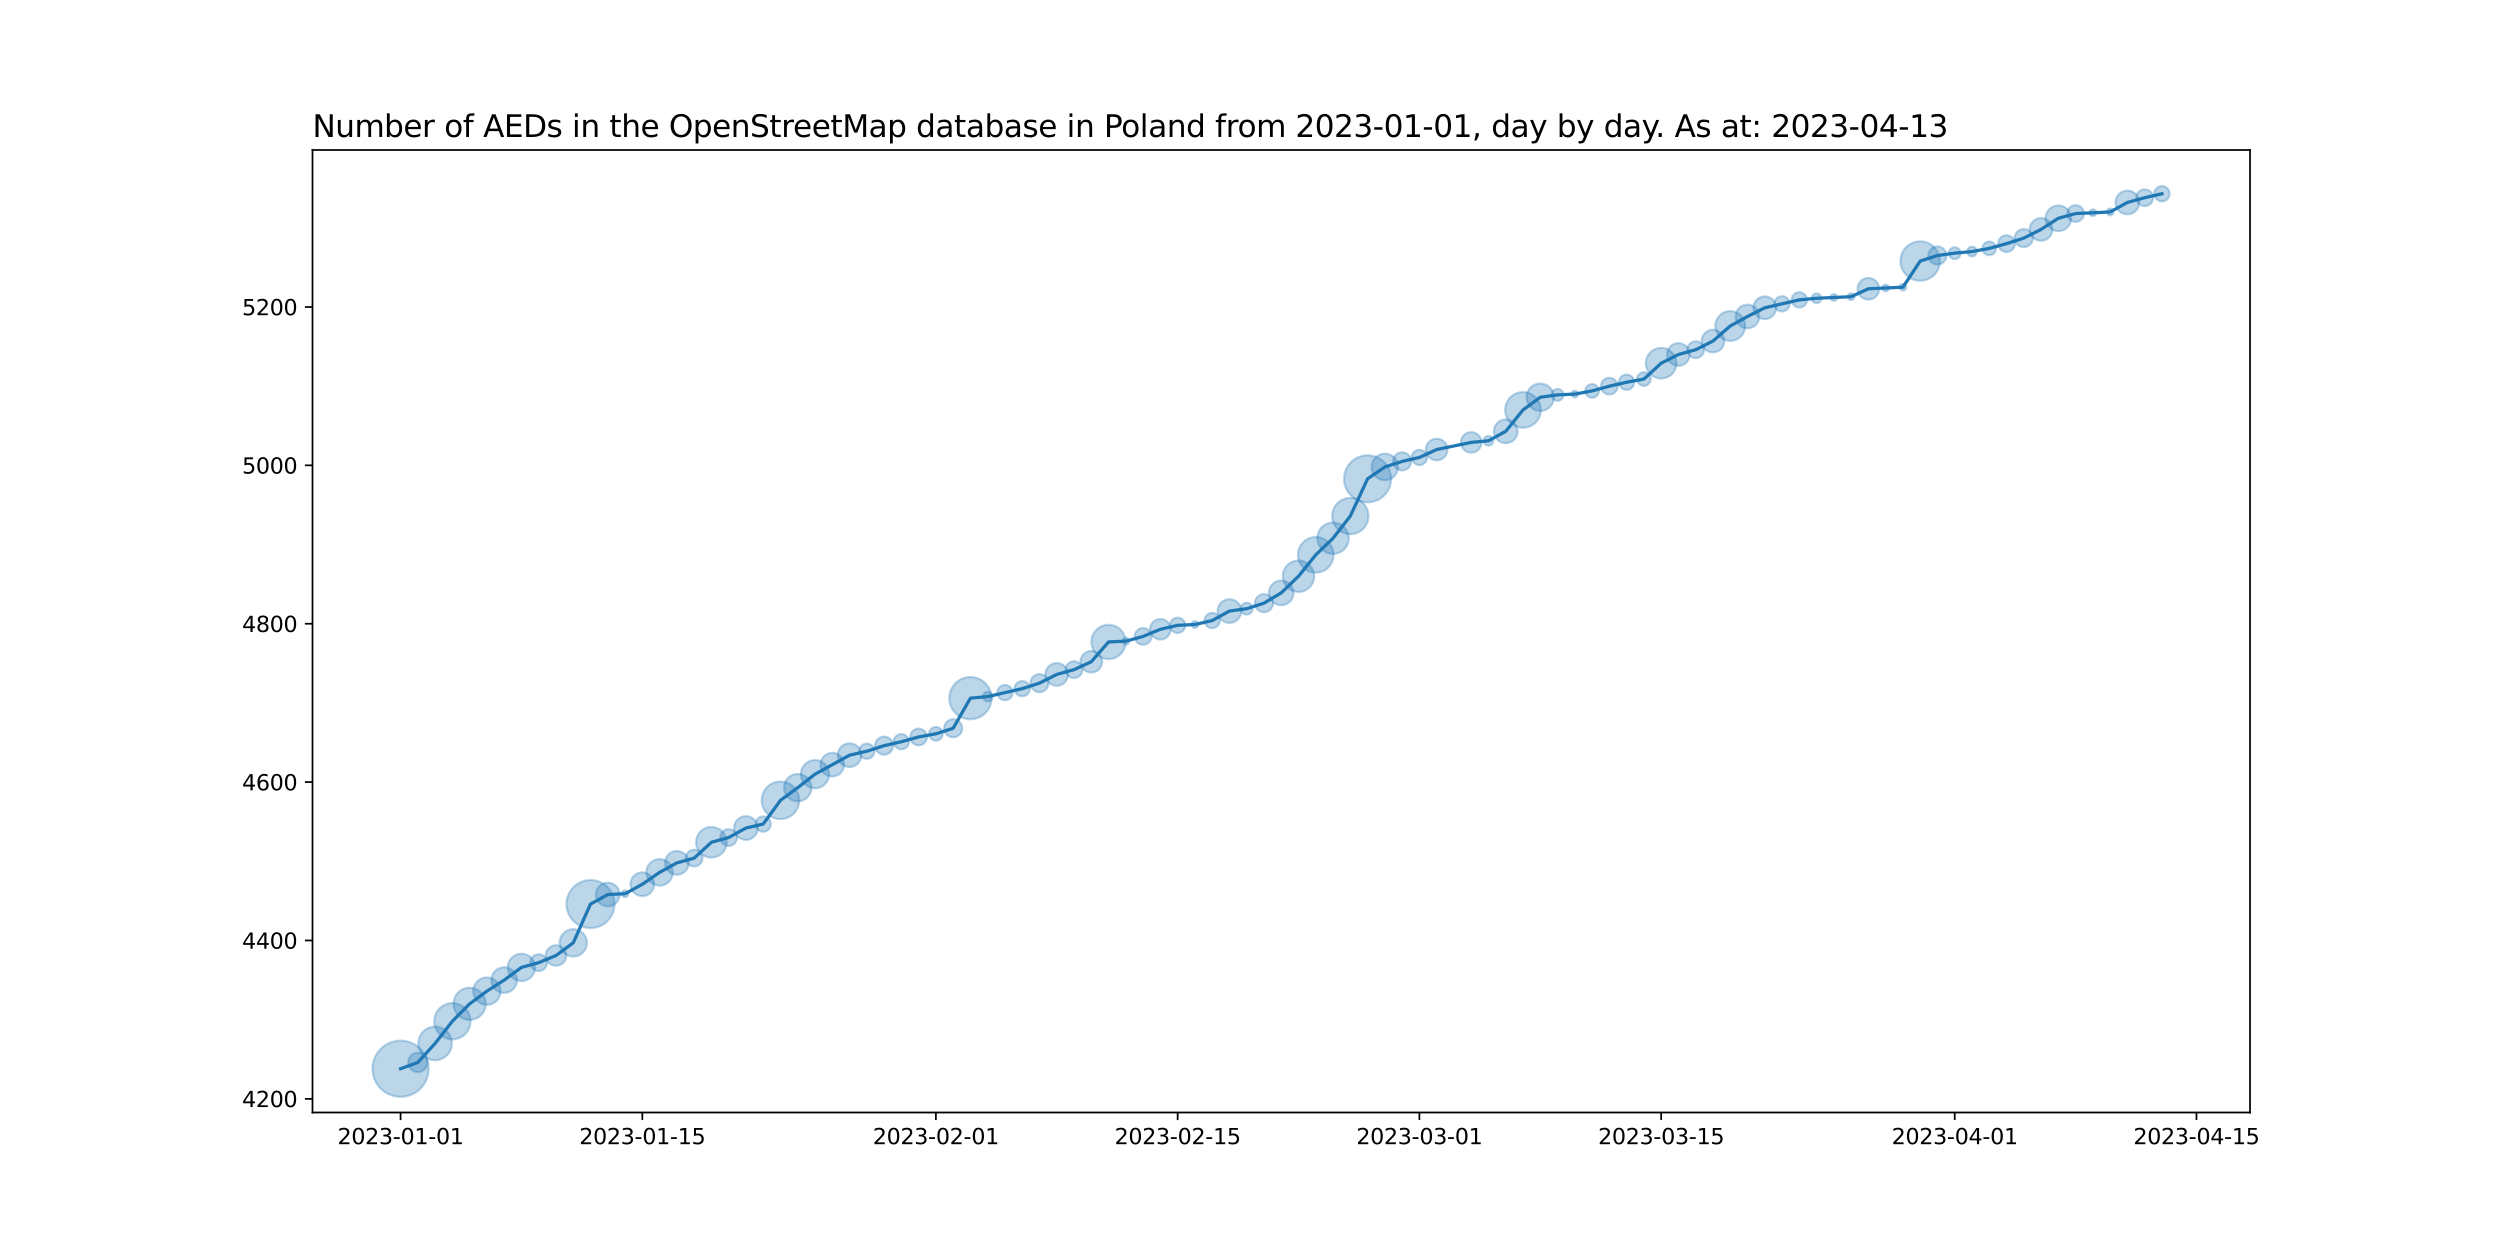 <?xml version="1.0" encoding="utf-8" standalone="no"?>
<!DOCTYPE svg PUBLIC "-//W3C//DTD SVG 1.1//EN"
  "http://www.w3.org/Graphics/SVG/1.1/DTD/svg11.dtd">
<svg xmlns:xlink="http://www.w3.org/1999/xlink" width="1152pt" height="576pt" viewBox="0 0 1152 576" xmlns="http://www.w3.org/2000/svg" version="1.1">
 <defs>
  <style type="text/css">*{stroke-linejoin: round; stroke-linecap: butt}</style>
 </defs>
 <g id="figure_1">
  <g id="patch_1">
   <path d="M 0 576 
L 1152 576 
L 1152 0 
L 0 0 
z
" style="fill: #ffffff"/>
  </g>
  <g id="axes_1">
   <g id="patch_2">
    <path d="M 144 512.64 
L 1036.8 512.64 
L 1036.8 69.12 
L 144 69.12 
z
" style="fill: #ffffff"/>
   </g>
   <g id="PathCollection_1">
    <path d="M 184.582 505.422 
C 188.014 505.422 191.306 504.059 193.733 501.632 
C 196.16 499.204 197.524 495.912 197.524 492.48 
C 197.524 489.048 196.16 485.756 193.733 483.328 
C 191.306 480.901 188.014 479.538 184.582 479.538 
C 181.15 479.538 177.857 480.901 175.43 483.328 
C 173.003 485.756 171.64 489.048 171.64 492.48 
C 171.64 495.912 173.003 499.204 175.43 501.632 
C 177.857 504.059 181.15 505.422 184.582 505.422 
z
" clip-path="url(#p65e651a961)" style="fill: #1f77b4; fill-opacity: 0.3; stroke: #1f77b4; stroke-opacity: 0.3"/>
    <path d="M 192.539 494.033 
C 193.725 494.033 194.863 493.562 195.701 492.723 
C 196.54 491.885 197.011 490.747 197.011 489.561 
C 197.011 488.375 196.54 487.237 195.701 486.399 
C 194.863 485.56 193.725 485.089 192.539 485.089 
C 191.353 485.089 190.215 485.56 189.377 486.399 
C 188.538 487.237 188.067 488.375 188.067 489.561 
C 188.067 490.747 188.538 491.885 189.377 492.723 
C 190.215 493.562 191.353 494.033 192.539 494.033 
z
" clip-path="url(#p65e651a961)" style="fill: #1f77b4; fill-opacity: 0.3; stroke: #1f77b4; stroke-opacity: 0.3"/>
    <path d="M 200.496 488.55 
C 202.551 488.55 204.521 487.733 205.973 486.281 
C 207.426 484.828 208.242 482.858 208.242 480.804 
C 208.242 478.749 207.426 476.779 205.973 475.326 
C 204.521 473.874 202.551 473.058 200.496 473.058 
C 198.442 473.058 196.472 473.874 195.019 475.326 
C 193.566 476.779 192.75 478.749 192.75 480.804 
C 192.75 482.858 193.566 484.828 195.019 486.281 
C 196.472 487.733 198.442 488.55 200.496 488.55 
z
" clip-path="url(#p65e651a961)" style="fill: #1f77b4; fill-opacity: 0.3; stroke: #1f77b4; stroke-opacity: 0.3"/>
    <path d="M 208.453 478.953 
C 210.672 478.953 212.801 478.072 214.37 476.503 
C 215.939 474.934 216.82 472.806 216.82 470.587 
C 216.82 468.368 215.939 466.24 214.37 464.671 
C 212.801 463.102 210.672 462.22 208.453 462.22 
C 206.235 462.22 204.106 463.102 202.537 464.671 
C 200.968 466.24 200.087 468.368 200.087 470.587 
C 200.087 472.806 200.968 474.934 202.537 476.503 
C 204.106 478.072 206.235 478.953 208.453 478.953 
z
" clip-path="url(#p65e651a961)" style="fill: #1f77b4; fill-opacity: 0.3; stroke: #1f77b4; stroke-opacity: 0.3"/>
    <path d="M 216.411 469.975 
C 218.377 469.975 220.264 469.194 221.655 467.803 
C 223.045 466.413 223.827 464.526 223.827 462.559 
C 223.827 460.592 223.045 458.706 221.655 457.315 
C 220.264 455.924 218.377 455.143 216.411 455.143 
C 214.444 455.143 212.557 455.924 211.167 457.315 
C 209.776 458.706 208.994 460.592 208.994 462.559 
C 208.994 464.526 209.776 466.413 211.167 467.803 
C 212.557 469.194 214.444 469.975 216.411 469.975 
z
" clip-path="url(#p65e651a961)" style="fill: #1f77b4; fill-opacity: 0.3; stroke: #1f77b4; stroke-opacity: 0.3"/>
    <path d="M 224.368 463.046 
C 226.045 463.046 227.654 462.379 228.84 461.193 
C 230.026 460.007 230.692 458.398 230.692 456.721 
C 230.692 455.044 230.026 453.435 228.84 452.249 
C 227.654 451.063 226.045 450.397 224.368 450.397 
C 222.691 450.397 221.082 451.063 219.896 452.249 
C 218.71 453.435 218.043 455.044 218.043 456.721 
C 218.043 458.398 218.71 460.007 219.896 461.193 
C 221.082 462.379 222.691 463.046 224.368 463.046 
z
" clip-path="url(#p65e651a961)" style="fill: #1f77b4; fill-opacity: 0.3; stroke: #1f77b4; stroke-opacity: 0.3"/>
    <path d="M 232.325 457.529 
C 233.894 457.529 235.399 456.905 236.508 455.796 
C 237.618 454.687 238.241 453.182 238.241 451.613 
C 238.241 450.044 237.618 448.539 236.508 447.429 
C 235.399 446.32 233.894 445.697 232.325 445.697 
C 230.756 445.697 229.251 446.32 228.142 447.429 
C 227.032 448.539 226.409 450.044 226.409 451.613 
C 226.409 453.182 227.032 454.687 228.142 455.796 
C 229.251 456.905 230.756 457.529 232.325 457.529 
z
" clip-path="url(#p65e651a961)" style="fill: #1f77b4; fill-opacity: 0.3; stroke: #1f77b4; stroke-opacity: 0.3"/>
    <path d="M 240.282 452.099 
C 241.96 452.099 243.568 451.433 244.754 450.247 
C 245.941 449.061 246.607 447.452 246.607 445.774 
C 246.607 444.097 245.941 442.488 244.754 441.302 
C 243.568 440.116 241.96 439.45 240.282 439.45 
C 238.605 439.45 236.996 440.116 235.81 441.302 
C 234.624 442.488 233.958 444.097 233.958 445.774 
C 233.958 447.452 234.624 449.061 235.81 450.247 
C 236.996 451.433 238.605 452.099 240.282 452.099 
z
" clip-path="url(#p65e651a961)" style="fill: #1f77b4; fill-opacity: 0.3; stroke: #1f77b4; stroke-opacity: 0.3"/>
    <path d="M 248.24 447.458 
C 249.267 447.458 250.252 447.05 250.978 446.324 
C 251.704 445.597 252.113 444.612 252.113 443.585 
C 252.113 442.558 251.704 441.573 250.978 440.847 
C 250.252 440.12 249.267 439.712 248.24 439.712 
C 247.212 439.712 246.227 440.12 245.501 440.847 
C 244.775 441.573 244.367 442.558 244.367 443.585 
C 244.367 444.612 244.775 445.597 245.501 446.324 
C 246.227 447.05 247.212 447.458 248.24 447.458 
z
" clip-path="url(#p65e651a961)" style="fill: #1f77b4; fill-opacity: 0.3; stroke: #1f77b4; stroke-opacity: 0.3"/>
    <path d="M 256.197 445.045 
C 257.455 445.045 258.661 444.545 259.551 443.655 
C 260.44 442.766 260.94 441.559 260.94 440.301 
C 260.94 439.043 260.44 437.837 259.551 436.947 
C 258.661 436.058 257.455 435.558 256.197 435.558 
C 254.939 435.558 253.732 436.058 252.843 436.947 
C 251.953 437.837 251.453 439.043 251.453 440.301 
C 251.453 441.559 251.953 442.766 252.843 443.655 
C 253.732 444.545 254.939 445.045 256.197 445.045 
z
" clip-path="url(#p65e651a961)" style="fill: #1f77b4; fill-opacity: 0.3; stroke: #1f77b4; stroke-opacity: 0.3"/>
    <path d="M 264.154 440.788 
C 265.831 440.788 267.44 440.121 268.626 438.935 
C 269.812 437.749 270.479 436.14 270.479 434.463 
C 270.479 432.786 269.812 431.177 268.626 429.991 
C 267.44 428.805 265.831 428.138 264.154 428.138 
C 262.477 428.138 260.868 428.805 259.682 429.991 
C 258.496 431.177 257.829 432.786 257.829 434.463 
C 257.829 436.14 258.496 437.749 259.682 438.935 
C 260.868 440.121 262.477 440.788 264.154 440.788 
z
" clip-path="url(#p65e651a961)" style="fill: #1f77b4; fill-opacity: 0.3; stroke: #1f77b4; stroke-opacity: 0.3"/>
    <path d="M 272.111 427.652 
C 275.046 427.652 277.862 426.485 279.937 424.41 
C 282.013 422.334 283.179 419.519 283.179 416.584 
C 283.179 413.648 282.013 410.833 279.937 408.757 
C 277.862 406.682 275.046 405.516 272.111 405.516 
C 269.176 405.516 266.361 406.682 264.285 408.757 
C 262.209 410.833 261.043 413.648 261.043 416.584 
C 261.043 419.519 262.209 422.334 264.285 424.41 
C 266.361 426.485 269.176 427.652 272.111 427.652 
z
" clip-path="url(#p65e651a961)" style="fill: #1f77b4; fill-opacity: 0.3; stroke: #1f77b4; stroke-opacity: 0.3"/>
    <path d="M 280.068 417.682 
C 281.521 417.682 282.914 417.105 283.941 416.078 
C 284.969 415.051 285.546 413.657 285.546 412.205 
C 285.546 410.752 284.969 409.359 283.941 408.332 
C 282.914 407.305 281.521 406.728 280.068 406.728 
C 278.616 406.728 277.223 407.305 276.195 408.332 
C 275.168 409.359 274.591 410.752 274.591 412.205 
C 274.591 413.657 275.168 415.051 276.195 416.078 
C 277.223 417.105 278.616 417.682 280.068 417.682 
z
" clip-path="url(#p65e651a961)" style="fill: #1f77b4; fill-opacity: 0.3; stroke: #1f77b4; stroke-opacity: 0.3"/>
    <path d="M 288.026 413.421 
C 288.445 413.421 288.847 413.255 289.144 412.958 
C 289.44 412.662 289.607 412.259 289.607 411.84 
C 289.607 411.421 289.44 411.018 289.144 410.722 
C 288.847 410.425 288.445 410.259 288.026 410.259 
C 287.606 410.259 287.204 410.425 286.908 410.722 
C 286.611 411.018 286.445 411.421 286.445 411.84 
C 286.445 412.259 286.611 412.662 286.908 412.958 
C 287.204 413.255 287.606 413.421 288.026 413.421 
z
" clip-path="url(#p65e651a961)" style="fill: #1f77b4; fill-opacity: 0.3; stroke: #1f77b4; stroke-opacity: 0.3"/>
    <path d="M 295.983 412.939 
C 297.435 412.939 298.829 412.361 299.856 411.334 
C 300.883 410.307 301.46 408.914 301.46 407.461 
C 301.46 406.009 300.883 404.616 299.856 403.588 
C 298.829 402.561 297.435 401.984 295.983 401.984 
C 294.53 401.984 293.137 402.561 292.11 403.588 
C 291.083 404.616 290.506 406.009 290.506 407.461 
C 290.506 408.914 291.083 410.307 292.11 411.334 
C 293.137 412.361 294.53 412.939 295.983 412.939 
z
" clip-path="url(#p65e651a961)" style="fill: #1f77b4; fill-opacity: 0.3; stroke: #1f77b4; stroke-opacity: 0.3"/>
    <path d="M 303.94 408.112 
C 305.564 408.112 307.122 407.467 308.27 406.318 
C 309.419 405.17 310.064 403.612 310.064 401.988 
C 310.064 400.364 309.419 398.806 308.27 397.658 
C 307.122 396.51 305.564 395.864 303.94 395.864 
C 302.316 395.864 300.758 396.51 299.61 397.658 
C 298.462 398.806 297.816 400.364 297.816 401.988 
C 297.816 403.612 298.462 405.17 299.61 406.318 
C 300.758 407.467 302.316 408.112 303.94 408.112 
z
" clip-path="url(#p65e651a961)" style="fill: #1f77b4; fill-opacity: 0.3; stroke: #1f77b4; stroke-opacity: 0.3"/>
    <path d="M 311.897 403.087 
C 313.35 403.087 314.743 402.51 315.77 401.482 
C 316.797 400.455 317.375 399.062 317.375 397.609 
C 317.375 396.157 316.797 394.764 315.77 393.736 
C 314.743 392.709 313.35 392.132 311.897 392.132 
C 310.445 392.132 309.051 392.709 308.024 393.736 
C 306.997 394.764 306.42 396.157 306.42 397.609 
C 306.42 399.062 306.997 400.455 308.024 401.482 
C 309.051 402.51 310.445 403.087 311.897 403.087 
z
" clip-path="url(#p65e651a961)" style="fill: #1f77b4; fill-opacity: 0.3; stroke: #1f77b4; stroke-opacity: 0.3"/>
    <path d="M 319.855 399.293 
C 320.882 399.293 321.867 398.885 322.593 398.159 
C 323.319 397.432 323.728 396.447 323.728 395.42 
C 323.728 394.393 323.319 393.408 322.593 392.681 
C 321.867 391.955 320.882 391.547 319.855 391.547 
C 318.827 391.547 317.842 391.955 317.116 392.681 
C 316.39 393.408 315.982 394.393 315.982 395.42 
C 315.982 396.447 316.39 397.432 317.116 398.159 
C 317.842 398.885 318.827 399.293 319.855 399.293 
z
" clip-path="url(#p65e651a961)" style="fill: #1f77b4; fill-opacity: 0.3; stroke: #1f77b4; stroke-opacity: 0.3"/>
    <path d="M 327.812 395.193 
C 329.687 395.193 331.486 394.448 332.812 393.122 
C 334.138 391.796 334.883 389.998 334.883 388.122 
C 334.883 386.247 334.138 384.448 332.812 383.122 
C 331.486 381.796 329.687 381.051 327.812 381.051 
C 325.936 381.051 324.138 381.796 322.812 383.122 
C 321.486 384.448 320.741 386.247 320.741 388.122 
C 320.741 389.998 321.486 391.796 322.812 393.122 
C 324.138 394.448 325.936 395.193 327.812 395.193 
z
" clip-path="url(#p65e651a961)" style="fill: #1f77b4; fill-opacity: 0.3; stroke: #1f77b4; stroke-opacity: 0.3"/>
    <path d="M 335.769 389.806 
C 336.796 389.806 337.781 389.398 338.508 388.672 
C 339.234 387.945 339.642 386.96 339.642 385.933 
C 339.642 384.906 339.234 383.921 338.508 383.194 
C 337.781 382.468 336.796 382.06 335.769 382.06 
C 334.742 382.06 333.757 382.468 333.03 383.194 
C 332.304 383.921 331.896 384.906 331.896 385.933 
C 331.896 386.96 332.304 387.945 333.03 388.672 
C 333.757 389.398 334.742 389.806 335.769 389.806 
z
" clip-path="url(#p65e651a961)" style="fill: #1f77b4; fill-opacity: 0.3; stroke: #1f77b4; stroke-opacity: 0.3"/>
    <path d="M 343.726 387.032 
C 345.179 387.032 346.572 386.454 347.599 385.427 
C 348.626 384.4 349.203 383.007 349.203 381.554 
C 349.203 380.102 348.626 378.709 347.599 377.681 
C 346.572 376.654 345.179 376.077 343.726 376.077 
C 342.274 376.077 340.88 376.654 339.853 377.681 
C 338.826 378.709 338.249 380.102 338.249 381.554 
C 338.249 383.007 338.826 384.4 339.853 385.427 
C 340.88 386.454 342.274 387.032 343.726 387.032 
z
" clip-path="url(#p65e651a961)" style="fill: #1f77b4; fill-opacity: 0.3; stroke: #1f77b4; stroke-opacity: 0.3"/>
    <path d="M 351.683 383.265 
C 352.621 383.265 353.52 382.893 354.183 382.23 
C 354.846 381.567 355.219 380.668 355.219 379.73 
C 355.219 378.792 354.846 377.893 354.183 377.23 
C 353.52 376.567 352.621 376.194 351.683 376.194 
C 350.746 376.194 349.846 376.567 349.183 377.23 
C 348.52 377.893 348.148 378.792 348.148 379.73 
C 348.148 380.668 348.52 381.567 349.183 382.23 
C 349.846 382.893 350.746 383.265 351.683 383.265 
z
" clip-path="url(#p65e651a961)" style="fill: #1f77b4; fill-opacity: 0.3; stroke: #1f77b4; stroke-opacity: 0.3"/>
    <path d="M 359.641 377.444 
C 361.937 377.444 364.14 376.531 365.764 374.907 
C 367.388 373.283 368.301 371.08 368.301 368.783 
C 368.301 366.487 367.388 364.284 365.764 362.66 
C 364.14 361.036 361.937 360.123 359.641 360.123 
C 357.344 360.123 355.141 361.036 353.517 362.66 
C 351.893 364.284 350.98 366.487 350.98 368.783 
C 350.98 371.08 351.893 373.283 353.517 374.907 
C 355.141 376.531 357.344 377.444 359.641 377.444 
z
" clip-path="url(#p65e651a961)" style="fill: #1f77b4; fill-opacity: 0.3; stroke: #1f77b4; stroke-opacity: 0.3"/>
    <path d="M 367.598 369.27 
C 369.275 369.27 370.884 368.603 372.07 367.417 
C 373.256 366.231 373.922 364.622 373.922 362.945 
C 373.922 361.268 373.256 359.659 372.07 358.473 
C 370.884 357.287 369.275 356.621 367.598 356.621 
C 365.921 356.621 364.312 357.287 363.126 358.473 
C 361.94 359.659 361.273 361.268 361.273 362.945 
C 361.273 364.622 361.94 366.231 363.126 367.417 
C 364.312 368.603 365.921 369.27 367.598 369.27 
z
" clip-path="url(#p65e651a961)" style="fill: #1f77b4; fill-opacity: 0.3; stroke: #1f77b4; stroke-opacity: 0.3"/>
    <path d="M 375.555 363.261 
C 377.284 363.261 378.942 362.574 380.165 361.352 
C 381.387 360.129 382.074 358.471 382.074 356.742 
C 382.074 355.013 381.387 353.355 380.165 352.132 
C 378.942 350.91 377.284 350.223 375.555 350.223 
C 373.826 350.223 372.168 350.91 370.945 352.132 
C 369.723 353.355 369.036 355.013 369.036 356.742 
C 369.036 358.471 369.723 360.129 370.945 361.352 
C 372.168 362.574 373.826 363.261 375.555 363.261 
z
" clip-path="url(#p65e651a961)" style="fill: #1f77b4; fill-opacity: 0.3; stroke: #1f77b4; stroke-opacity: 0.3"/>
    <path d="M 383.512 357.841 
C 384.965 357.841 386.358 357.264 387.385 356.236 
C 388.412 355.209 388.99 353.816 388.99 352.363 
C 388.99 350.911 388.412 349.518 387.385 348.49 
C 386.358 347.463 384.965 346.886 383.512 346.886 
C 382.06 346.886 380.666 347.463 379.639 348.49 
C 378.612 349.518 378.035 350.911 378.035 352.363 
C 378.035 353.816 378.612 355.209 379.639 356.236 
C 380.666 357.264 382.06 357.841 383.512 357.841 
z
" clip-path="url(#p65e651a961)" style="fill: #1f77b4; fill-opacity: 0.3; stroke: #1f77b4; stroke-opacity: 0.3"/>
    <path d="M 391.47 353.462 
C 392.922 353.462 394.315 352.885 395.343 351.858 
C 396.37 350.831 396.947 349.437 396.947 347.985 
C 396.947 346.532 396.37 345.139 395.343 344.112 
C 394.315 343.085 392.922 342.508 391.47 342.508 
C 390.017 342.508 388.624 343.085 387.597 344.112 
C 386.569 345.139 385.992 346.532 385.992 347.985 
C 385.992 349.437 386.569 350.831 387.597 351.858 
C 388.624 352.885 390.017 353.462 391.47 353.462 
z
" clip-path="url(#p65e651a961)" style="fill: #1f77b4; fill-opacity: 0.3; stroke: #1f77b4; stroke-opacity: 0.3"/>
    <path d="M 399.427 349.696 
C 400.364 349.696 401.264 349.323 401.927 348.66 
C 402.59 347.997 402.962 347.098 402.962 346.16 
C 402.962 345.223 402.59 344.323 401.927 343.66 
C 401.264 342.997 400.364 342.625 399.427 342.625 
C 398.489 342.625 397.59 342.997 396.927 343.66 
C 396.264 344.323 395.891 345.223 395.891 346.16 
C 395.891 347.098 396.264 347.997 396.927 348.66 
C 397.59 349.323 398.489 349.696 399.427 349.696 
z
" clip-path="url(#p65e651a961)" style="fill: #1f77b4; fill-opacity: 0.3; stroke: #1f77b4; stroke-opacity: 0.3"/>
    <path d="M 407.384 347.789 
C 408.493 347.789 409.558 347.349 410.342 346.564 
C 411.126 345.78 411.567 344.716 411.567 343.606 
C 411.567 342.497 411.126 341.433 410.342 340.648 
C 409.558 339.864 408.493 339.423 407.384 339.423 
C 406.275 339.423 405.21 339.864 404.426 340.648 
C 403.641 341.433 403.201 342.497 403.201 343.606 
C 403.201 344.716 403.641 345.78 404.426 346.564 
C 405.21 347.349 406.275 347.789 407.384 347.789 
z
" clip-path="url(#p65e651a961)" style="fill: #1f77b4; fill-opacity: 0.3; stroke: #1f77b4; stroke-opacity: 0.3"/>
    <path d="M 415.341 345.317 
C 416.279 345.317 417.178 344.945 417.841 344.282 
C 418.504 343.619 418.877 342.719 418.877 341.782 
C 418.877 340.844 418.504 339.945 417.841 339.282 
C 417.178 338.619 416.279 338.246 415.341 338.246 
C 414.404 338.246 413.504 338.619 412.841 339.282 
C 412.178 339.945 411.806 340.844 411.806 341.782 
C 411.806 342.719 412.178 343.619 412.841 344.282 
C 413.504 344.945 414.404 345.317 415.341 345.317 
z
" clip-path="url(#p65e651a961)" style="fill: #1f77b4; fill-opacity: 0.3; stroke: #1f77b4; stroke-opacity: 0.3"/>
    <path d="M 423.298 343.465 
C 424.326 343.465 425.311 343.057 426.037 342.331 
C 426.763 341.605 427.171 340.62 427.171 339.592 
C 427.171 338.565 426.763 337.58 426.037 336.854 
C 425.311 336.127 424.326 335.719 423.298 335.719 
C 422.271 335.719 421.286 336.127 420.56 336.854 
C 419.833 337.58 419.425 338.565 419.425 339.592 
C 419.425 340.62 419.833 341.605 420.56 342.331 
C 421.286 343.057 422.271 343.465 423.298 343.465 
z
" clip-path="url(#p65e651a961)" style="fill: #1f77b4; fill-opacity: 0.3; stroke: #1f77b4; stroke-opacity: 0.3"/>
    <path d="M 431.256 341.295 
C 432.094 341.295 432.899 340.962 433.492 340.369 
C 434.085 339.776 434.418 338.971 434.418 338.133 
C 434.418 337.294 434.085 336.49 433.492 335.897 
C 432.899 335.304 432.094 334.971 431.256 334.971 
C 430.417 334.971 429.613 335.304 429.02 335.897 
C 428.427 336.49 428.093 337.294 428.093 338.133 
C 428.093 338.971 428.427 339.776 429.02 340.369 
C 429.613 340.962 430.417 341.295 431.256 341.295 
z
" clip-path="url(#p65e651a961)" style="fill: #1f77b4; fill-opacity: 0.3; stroke: #1f77b4; stroke-opacity: 0.3"/>
    <path d="M 439.213 339.762 
C 440.322 339.762 441.386 339.321 442.171 338.537 
C 442.955 337.752 443.396 336.688 443.396 335.579 
C 443.396 334.469 442.955 333.405 442.171 332.621 
C 441.386 331.836 440.322 331.395 439.213 331.395 
C 438.103 331.395 437.039 331.836 436.255 332.621 
C 435.47 333.405 435.03 334.469 435.03 335.579 
C 435.03 336.688 435.47 337.752 436.255 338.537 
C 437.039 339.321 438.103 339.762 439.213 339.762 
z
" clip-path="url(#p65e651a961)" style="fill: #1f77b4; fill-opacity: 0.3; stroke: #1f77b4; stroke-opacity: 0.3"/>
    <path d="M 447.17 331.46 
C 449.755 331.46 452.234 330.433 454.062 328.605 
C 455.89 326.777 456.917 324.298 456.917 321.713 
C 456.917 319.128 455.89 316.649 454.062 314.821 
C 452.234 312.993 449.755 311.966 447.17 311.966 
C 444.585 311.966 442.106 312.993 440.278 314.821 
C 438.45 316.649 437.423 319.128 437.423 321.713 
C 437.423 324.298 438.45 326.777 440.278 328.605 
C 442.106 330.433 444.585 331.46 447.17 331.46 
z
" clip-path="url(#p65e651a961)" style="fill: #1f77b4; fill-opacity: 0.3; stroke: #1f77b4; stroke-opacity: 0.3"/>
    <path d="M 455.127 323.219 
C 455.72 323.219 456.289 322.984 456.708 322.564 
C 457.128 322.145 457.363 321.576 457.363 320.983 
C 457.363 320.39 457.128 319.821 456.708 319.402 
C 456.289 318.983 455.72 318.747 455.127 318.747 
C 454.534 318.747 453.965 318.983 453.546 319.402 
C 453.127 319.821 452.891 320.39 452.891 320.983 
C 452.891 321.576 453.127 322.145 453.546 322.564 
C 453.965 322.984 454.534 323.219 455.127 323.219 
z
" clip-path="url(#p65e651a961)" style="fill: #1f77b4; fill-opacity: 0.3; stroke: #1f77b4; stroke-opacity: 0.3"/>
    <path d="M 463.084 322.694 
C 464.022 322.694 464.921 322.322 465.584 321.659 
C 466.248 320.996 466.62 320.096 466.62 319.159 
C 466.62 318.221 466.248 317.322 465.584 316.659 
C 464.921 315.996 464.022 315.623 463.084 315.623 
C 462.147 315.623 461.248 315.996 460.584 316.659 
C 459.921 317.322 459.549 318.221 459.549 319.159 
C 459.549 320.096 459.921 320.996 460.584 321.659 
C 461.248 322.322 462.147 322.694 463.084 322.694 
z
" clip-path="url(#p65e651a961)" style="fill: #1f77b4; fill-opacity: 0.3; stroke: #1f77b4; stroke-opacity: 0.3"/>
    <path d="M 471.042 320.87 
C 471.979 320.87 472.879 320.497 473.542 319.834 
C 474.205 319.171 474.577 318.272 474.577 317.334 
C 474.577 316.397 474.205 315.497 473.542 314.834 
C 472.879 314.171 471.979 313.799 471.042 313.799 
C 470.104 313.799 469.205 314.171 468.542 314.834 
C 467.879 315.497 467.506 316.397 467.506 317.334 
C 467.506 318.272 467.879 319.171 468.542 319.834 
C 469.205 320.497 470.104 320.87 471.042 320.87 
z
" clip-path="url(#p65e651a961)" style="fill: #1f77b4; fill-opacity: 0.3; stroke: #1f77b4; stroke-opacity: 0.3"/>
    <path d="M 478.999 318.963 
C 480.108 318.963 481.172 318.523 481.957 317.738 
C 482.741 316.954 483.182 315.89 483.182 314.78 
C 483.182 313.671 482.741 312.607 481.957 311.822 
C 481.172 311.038 480.108 310.597 478.999 310.597 
C 477.89 310.597 476.825 311.038 476.041 311.822 
C 475.256 312.607 474.816 313.671 474.816 314.78 
C 474.816 315.89 475.256 316.954 476.041 317.738 
C 476.825 318.523 477.89 318.963 478.999 318.963 
z
" clip-path="url(#p65e651a961)" style="fill: #1f77b4; fill-opacity: 0.3; stroke: #1f77b4; stroke-opacity: 0.3"/>
    <path d="M 486.956 316.01 
C 488.347 316.01 489.681 315.458 490.664 314.474 
C 491.648 313.491 492.2 312.157 492.2 310.766 
C 492.2 309.376 491.648 308.042 490.664 307.058 
C 489.681 306.075 488.347 305.522 486.956 305.522 
C 485.565 305.522 484.231 306.075 483.248 307.058 
C 482.265 308.042 481.712 309.376 481.712 310.766 
C 481.712 312.157 482.265 313.491 483.248 314.474 
C 484.231 315.458 485.565 316.01 486.956 316.01 
z
" clip-path="url(#p65e651a961)" style="fill: #1f77b4; fill-opacity: 0.3; stroke: #1f77b4; stroke-opacity: 0.3"/>
    <path d="M 494.913 312.45 
C 495.94 312.45 496.926 312.042 497.652 311.316 
C 498.378 310.589 498.786 309.604 498.786 308.577 
C 498.786 307.55 498.378 306.565 497.652 305.838 
C 496.926 305.112 495.94 304.704 494.913 304.704 
C 493.886 304.704 492.901 305.112 492.175 305.838 
C 491.448 306.565 491.04 307.55 491.04 308.577 
C 491.04 309.604 491.448 310.589 492.175 311.316 
C 492.901 312.042 493.886 312.45 494.913 312.45 
z
" clip-path="url(#p65e651a961)" style="fill: #1f77b4; fill-opacity: 0.3; stroke: #1f77b4; stroke-opacity: 0.3"/>
    <path d="M 502.871 309.928 
C 504.197 309.928 505.468 309.401 506.406 308.464 
C 507.344 307.526 507.871 306.254 507.871 304.928 
C 507.871 303.602 507.344 302.33 506.406 301.393 
C 505.468 300.455 504.197 299.928 502.871 299.928 
C 501.545 299.928 500.273 300.455 499.335 301.393 
C 498.397 302.33 497.871 303.602 497.871 304.928 
C 497.871 306.254 498.397 307.526 499.335 308.464 
C 500.273 309.401 501.545 309.928 502.871 309.928 
z
" clip-path="url(#p65e651a961)" style="fill: #1f77b4; fill-opacity: 0.3; stroke: #1f77b4; stroke-opacity: 0.3"/>
    <path d="M 510.828 303.712 
C 512.924 303.712 514.935 302.879 516.418 301.396 
C 517.901 299.914 518.734 297.903 518.734 295.806 
C 518.734 293.709 517.901 291.698 516.418 290.216 
C 514.935 288.733 512.924 287.9 510.828 287.9 
C 508.731 287.9 506.72 288.733 505.238 290.216 
C 503.755 291.698 502.922 293.709 502.922 295.806 
C 502.922 297.903 503.755 299.914 505.238 301.396 
C 506.72 302.879 508.731 303.712 510.828 303.712 
z
" clip-path="url(#p65e651a961)" style="fill: #1f77b4; fill-opacity: 0.3; stroke: #1f77b4; stroke-opacity: 0.3"/>
    <path d="M 518.785 297.022 
C 519.204 297.022 519.607 296.856 519.903 296.559 
C 520.2 296.263 520.366 295.86 520.366 295.441 
C 520.366 295.022 520.2 294.62 519.903 294.323 
C 519.607 294.027 519.204 293.86 518.785 293.86 
C 518.366 293.86 517.963 294.027 517.667 294.323 
C 517.37 294.62 517.204 295.022 517.204 295.441 
C 517.204 295.86 517.37 296.263 517.667 296.559 
C 517.963 296.856 518.366 297.022 518.785 297.022 
z
" clip-path="url(#p65e651a961)" style="fill: #1f77b4; fill-opacity: 0.3; stroke: #1f77b4; stroke-opacity: 0.3"/>
    <path d="M 526.742 297.125 
C 527.769 297.125 528.755 296.717 529.481 295.99 
C 530.207 295.264 530.615 294.279 530.615 293.252 
C 530.615 292.225 530.207 291.239 529.481 290.513 
C 528.755 289.787 527.769 289.379 526.742 289.379 
C 525.715 289.379 524.73 289.787 524.004 290.513 
C 523.277 291.239 522.869 292.225 522.869 293.252 
C 522.869 294.279 523.277 295.264 524.004 295.99 
C 524.73 296.717 525.715 297.125 526.742 297.125 
z
" clip-path="url(#p65e651a961)" style="fill: #1f77b4; fill-opacity: 0.3; stroke: #1f77b4; stroke-opacity: 0.3"/>
    <path d="M 534.699 294.711 
C 535.957 294.711 537.164 294.211 538.054 293.322 
C 538.943 292.432 539.443 291.226 539.443 289.968 
C 539.443 288.71 538.943 287.503 538.054 286.614 
C 537.164 285.724 535.957 285.224 534.699 285.224 
C 533.441 285.224 532.235 285.724 531.345 286.614 
C 530.456 287.503 529.956 288.71 529.956 289.968 
C 529.956 291.226 530.456 292.432 531.345 293.322 
C 532.235 294.211 533.441 294.711 534.699 294.711 
z
" clip-path="url(#p65e651a961)" style="fill: #1f77b4; fill-opacity: 0.3; stroke: #1f77b4; stroke-opacity: 0.3"/>
    <path d="M 542.657 291.679 
C 543.594 291.679 544.494 291.306 545.157 290.643 
C 545.82 289.98 546.192 289.081 546.192 288.143 
C 546.192 287.206 545.82 286.306 545.157 285.643 
C 544.494 284.98 543.594 284.608 542.657 284.608 
C 541.719 284.608 540.82 284.98 540.157 285.643 
C 539.494 286.306 539.121 287.206 539.121 288.143 
C 539.121 289.081 539.494 289.98 540.157 290.643 
C 540.82 291.306 541.719 291.679 542.657 291.679 
z
" clip-path="url(#p65e651a961)" style="fill: #1f77b4; fill-opacity: 0.3; stroke: #1f77b4; stroke-opacity: 0.3"/>
    <path d="M 550.614 289.36 
C 551.033 289.36 551.435 289.193 551.732 288.896 
C 552.028 288.6 552.195 288.198 552.195 287.778 
C 552.195 287.359 552.028 286.957 551.732 286.66 
C 551.435 286.364 551.033 286.197 550.614 286.197 
C 550.195 286.197 549.792 286.364 549.496 286.66 
C 549.199 286.957 549.033 287.359 549.033 287.778 
C 549.033 288.198 549.199 288.6 549.496 288.896 
C 549.792 289.193 550.195 289.36 550.614 289.36 
z
" clip-path="url(#p65e651a961)" style="fill: #1f77b4; fill-opacity: 0.3; stroke: #1f77b4; stroke-opacity: 0.3"/>
    <path d="M 558.571 289.49 
C 559.509 289.49 560.408 289.117 561.071 288.454 
C 561.734 287.791 562.107 286.892 562.107 285.954 
C 562.107 285.016 561.734 284.117 561.071 283.454 
C 560.408 282.791 559.509 282.418 558.571 282.418 
C 557.633 282.418 556.734 282.791 556.071 283.454 
C 555.408 284.117 555.036 285.016 555.036 285.954 
C 555.036 286.892 555.408 287.791 556.071 288.454 
C 556.734 289.117 557.633 289.49 558.571 289.49 
z
" clip-path="url(#p65e651a961)" style="fill: #1f77b4; fill-opacity: 0.3; stroke: #1f77b4; stroke-opacity: 0.3"/>
    <path d="M 566.528 287.053 
C 567.981 287.053 569.374 286.475 570.401 285.448 
C 571.428 284.421 572.006 283.028 572.006 281.575 
C 572.006 280.123 571.428 278.73 570.401 277.702 
C 569.374 276.675 567.981 276.098 566.528 276.098 
C 565.076 276.098 563.682 276.675 562.655 277.702 
C 561.628 278.73 561.051 280.123 561.051 281.575 
C 561.051 283.028 561.628 284.421 562.655 285.448 
C 563.682 286.475 565.076 287.053 566.528 287.053 
z
" clip-path="url(#p65e651a961)" style="fill: #1f77b4; fill-opacity: 0.3; stroke: #1f77b4; stroke-opacity: 0.3"/>
    <path d="M 574.486 283.219 
C 575.212 283.219 575.908 282.931 576.422 282.417 
C 576.936 281.904 577.224 281.207 577.224 280.481 
C 577.224 279.754 576.936 279.058 576.422 278.544 
C 575.908 278.031 575.212 277.742 574.486 277.742 
C 573.759 277.742 573.063 278.031 572.549 278.544 
C 572.036 279.058 571.747 279.754 571.747 280.481 
C 571.747 281.207 572.036 281.904 572.549 282.417 
C 573.063 282.931 573.759 283.219 574.486 283.219 
z
" clip-path="url(#p65e651a961)" style="fill: #1f77b4; fill-opacity: 0.3; stroke: #1f77b4; stroke-opacity: 0.3"/>
    <path d="M 582.443 282.11 
C 583.552 282.11 584.616 281.669 585.401 280.885 
C 586.185 280.1 586.626 279.036 586.626 277.927 
C 586.626 276.817 586.185 275.753 585.401 274.968 
C 584.616 274.184 583.552 273.743 582.443 273.743 
C 581.333 273.743 580.269 274.184 579.485 274.968 
C 578.7 275.753 578.259 276.817 578.259 277.927 
C 578.259 279.036 578.7 280.1 579.485 280.885 
C 580.269 281.669 581.333 282.11 582.443 282.11 
z
" clip-path="url(#p65e651a961)" style="fill: #1f77b4; fill-opacity: 0.3; stroke: #1f77b4; stroke-opacity: 0.3"/>
    <path d="M 590.4 278.884 
C 591.912 278.884 593.362 278.283 594.431 277.214 
C 595.5 276.145 596.101 274.695 596.101 273.183 
C 596.101 271.671 595.5 270.221 594.431 269.152 
C 593.362 268.083 591.912 267.482 590.4 267.482 
C 588.888 267.482 587.438 268.083 586.369 269.152 
C 585.3 270.221 584.699 271.671 584.699 273.183 
C 584.699 274.695 585.3 276.145 586.369 277.214 
C 587.438 278.283 588.888 278.884 590.4 278.884 
z
" clip-path="url(#p65e651a961)" style="fill: #1f77b4; fill-opacity: 0.3; stroke: #1f77b4; stroke-opacity: 0.3"/>
    <path d="M 598.357 272.766 
C 600.279 272.766 602.122 272.003 603.481 270.644 
C 604.839 269.285 605.603 267.442 605.603 265.52 
C 605.603 263.599 604.839 261.756 603.481 260.397 
C 602.122 259.038 600.279 258.275 598.357 258.275 
C 596.436 258.275 594.593 259.038 593.234 260.397 
C 591.875 261.756 591.112 263.599 591.112 265.52 
C 591.112 267.442 591.875 269.285 593.234 270.644 
C 594.593 272.003 596.436 272.766 598.357 272.766 
z
" clip-path="url(#p65e651a961)" style="fill: #1f77b4; fill-opacity: 0.3; stroke: #1f77b4; stroke-opacity: 0.3"/>
    <path d="M 606.314 263.884 
C 608.493 263.884 610.583 263.019 612.124 261.478 
C 613.665 259.937 614.53 257.847 614.53 255.668 
C 614.53 253.49 613.665 251.4 612.124 249.859 
C 610.583 248.318 608.493 247.453 606.314 247.453 
C 604.136 247.453 602.046 248.318 600.505 249.859 
C 598.964 251.4 598.099 253.49 598.099 255.668 
C 598.099 257.847 598.964 259.937 600.505 261.478 
C 602.046 263.019 604.136 263.884 606.314 263.884 
z
" clip-path="url(#p65e651a961)" style="fill: #1f77b4; fill-opacity: 0.3; stroke: #1f77b4; stroke-opacity: 0.3"/>
    <path d="M 614.272 255.251 
C 616.193 255.251 618.036 254.488 619.395 253.129 
C 620.754 251.771 621.517 249.927 621.517 248.006 
C 621.517 246.084 620.754 244.241 619.395 242.882 
C 618.036 241.524 616.193 240.76 614.272 240.76 
C 612.35 240.76 610.507 241.524 609.148 242.882 
C 607.789 244.241 607.026 246.084 607.026 248.006 
C 607.026 249.927 607.789 251.771 609.148 253.129 
C 610.507 254.488 612.35 255.251 614.272 255.251 
z
" clip-path="url(#p65e651a961)" style="fill: #1f77b4; fill-opacity: 0.3; stroke: #1f77b4; stroke-opacity: 0.3"/>
    <path d="M 622.229 246.156 
C 624.448 246.156 626.576 245.274 628.145 243.705 
C 629.714 242.136 630.595 240.008 630.595 237.789 
C 630.595 235.57 629.714 233.442 628.145 231.873 
C 626.576 230.304 624.448 229.422 622.229 229.422 
C 620.01 229.422 617.882 230.304 616.313 231.873 
C 614.744 233.442 613.862 235.57 613.862 237.789 
C 613.862 240.008 614.744 242.136 616.313 243.705 
C 617.882 245.274 620.01 246.156 622.229 246.156 
z
" clip-path="url(#p65e651a961)" style="fill: #1f77b4; fill-opacity: 0.3; stroke: #1f77b4; stroke-opacity: 0.3"/>
    <path d="M 630.186 231.479 
C 633.061 231.479 635.818 230.337 637.851 228.304 
C 639.884 226.271 641.026 223.514 641.026 220.639 
C 641.026 217.765 639.884 215.007 637.851 212.974 
C 635.818 210.942 633.061 209.8 630.186 209.8 
C 627.311 209.8 624.554 210.942 622.521 212.974 
C 620.488 215.007 619.346 217.765 619.346 220.639 
C 619.346 223.514 620.488 226.271 622.521 228.304 
C 624.554 230.337 627.311 231.479 630.186 231.479 
z
" clip-path="url(#p65e651a961)" style="fill: #1f77b4; fill-opacity: 0.3; stroke: #1f77b4; stroke-opacity: 0.3"/>
    <path d="M 638.143 221.29 
C 639.767 221.29 641.325 220.644 642.473 219.496 
C 643.622 218.348 644.267 216.79 644.267 215.166 
C 644.267 213.542 643.622 211.984 642.473 210.836 
C 641.325 209.687 639.767 209.042 638.143 209.042 
C 636.519 209.042 634.962 209.687 633.813 210.836 
C 632.665 211.984 632.02 213.542 632.02 215.166 
C 632.02 216.79 632.665 218.348 633.813 219.496 
C 634.962 220.644 636.519 221.29 638.143 221.29 
z
" clip-path="url(#p65e651a961)" style="fill: #1f77b4; fill-opacity: 0.3; stroke: #1f77b4; stroke-opacity: 0.3"/>
    <path d="M 646.101 216.795 
C 647.21 216.795 648.274 216.354 649.059 215.57 
C 649.843 214.785 650.284 213.721 650.284 212.612 
C 650.284 211.502 649.843 210.438 649.059 209.654 
C 648.274 208.869 647.21 208.428 646.101 208.428 
C 644.991 208.428 643.927 208.869 643.142 209.654 
C 642.358 210.438 641.917 211.502 641.917 212.612 
C 641.917 213.721 642.358 214.785 643.142 215.57 
C 643.927 216.354 644.991 216.795 646.101 216.795 
z
" clip-path="url(#p65e651a961)" style="fill: #1f77b4; fill-opacity: 0.3; stroke: #1f77b4; stroke-opacity: 0.3"/>
    <path d="M 654.058 214.323 
C 654.995 214.323 655.895 213.95 656.558 213.287 
C 657.221 212.624 657.593 211.725 657.593 210.787 
C 657.593 209.85 657.221 208.95 656.558 208.287 
C 655.895 207.624 654.995 207.252 654.058 207.252 
C 653.12 207.252 652.221 207.624 651.558 208.287 
C 650.895 208.95 650.522 209.85 650.522 210.787 
C 650.522 211.725 650.895 212.624 651.558 213.287 
C 652.221 213.95 653.12 214.323 654.058 214.323 
z
" clip-path="url(#p65e651a961)" style="fill: #1f77b4; fill-opacity: 0.3; stroke: #1f77b4; stroke-opacity: 0.3"/>
    <path d="M 662.015 212.138 
C 663.341 212.138 664.613 211.612 665.551 210.674 
C 666.488 209.736 667.015 208.464 667.015 207.138 
C 667.015 205.812 666.488 204.541 665.551 203.603 
C 664.613 202.665 663.341 202.138 662.015 202.138 
C 660.689 202.138 659.417 202.665 658.479 203.603 
C 657.542 204.541 657.015 205.812 657.015 207.138 
C 657.015 208.464 657.542 209.736 658.479 210.674 
C 659.417 211.612 660.689 212.138 662.015 212.138 
z
" clip-path="url(#p65e651a961)" style="fill: #1f77b4; fill-opacity: 0.3; stroke: #1f77b4; stroke-opacity: 0.3"/>
    <path d="M 677.929 208.598 
C 679.187 208.598 680.394 208.098 681.284 207.209 
C 682.173 206.319 682.673 205.112 682.673 203.854 
C 682.673 202.597 682.173 201.39 681.284 200.5 
C 680.394 199.611 679.187 199.111 677.929 199.111 
C 676.671 199.111 675.465 199.611 674.575 200.5 
C 673.686 201.39 673.186 202.597 673.186 203.854 
C 673.186 205.112 673.686 206.319 674.575 207.209 
C 675.465 208.098 676.671 208.598 677.929 208.598 
z
" clip-path="url(#p65e651a961)" style="fill: #1f77b4; fill-opacity: 0.3; stroke: #1f77b4; stroke-opacity: 0.3"/>
    <path d="M 685.887 205.361 
C 686.48 205.361 687.048 205.125 687.468 204.706 
C 687.887 204.287 688.123 203.718 688.123 203.125 
C 688.123 202.532 687.887 201.963 687.468 201.544 
C 687.048 201.124 686.48 200.889 685.887 200.889 
C 685.294 200.889 684.725 201.124 684.305 201.544 
C 683.886 201.963 683.651 202.532 683.651 203.125 
C 683.651 203.718 683.886 204.287 684.305 204.706 
C 684.725 205.125 685.294 205.361 685.887 205.361 
z
" clip-path="url(#p65e651a961)" style="fill: #1f77b4; fill-opacity: 0.3; stroke: #1f77b4; stroke-opacity: 0.3"/>
    <path d="M 693.844 204.223 
C 695.296 204.223 696.69 203.646 697.717 202.619 
C 698.744 201.592 699.321 200.199 699.321 198.746 
C 699.321 197.293 698.744 195.9 697.717 194.873 
C 696.69 193.846 695.296 193.269 693.844 193.269 
C 692.391 193.269 690.998 193.846 689.971 194.873 
C 688.944 195.9 688.367 197.293 688.367 198.746 
C 688.367 200.199 688.944 201.592 689.971 202.619 
C 690.998 203.646 692.391 204.223 693.844 204.223 
z
" clip-path="url(#p65e651a961)" style="fill: #1f77b4; fill-opacity: 0.3; stroke: #1f77b4; stroke-opacity: 0.3"/>
    <path d="M 701.801 197.11 
C 703.98 197.11 706.07 196.244 707.611 194.704 
C 709.151 193.163 710.017 191.073 710.017 188.894 
C 710.017 186.715 709.151 184.625 707.611 183.085 
C 706.07 181.544 703.98 180.678 701.801 180.678 
C 699.622 180.678 697.532 181.544 695.992 183.085 
C 694.451 184.625 693.585 186.715 693.585 188.894 
C 693.585 191.073 694.451 193.163 695.992 194.704 
C 697.532 196.244 699.622 197.11 701.801 197.11 
z
" clip-path="url(#p65e651a961)" style="fill: #1f77b4; fill-opacity: 0.3; stroke: #1f77b4; stroke-opacity: 0.3"/>
    <path d="M 709.758 189.38 
C 711.436 189.38 713.044 188.714 714.23 187.528 
C 715.416 186.342 716.083 184.733 716.083 183.056 
C 716.083 181.379 715.416 179.77 714.23 178.584 
C 713.044 177.398 711.436 176.731 709.758 176.731 
C 708.081 176.731 706.472 177.398 705.286 178.584 
C 704.1 179.77 703.434 181.379 703.434 183.056 
C 703.434 184.733 704.1 186.342 705.286 187.528 
C 706.472 188.714 708.081 189.38 709.758 189.38 
z
" clip-path="url(#p65e651a961)" style="fill: #1f77b4; fill-opacity: 0.3; stroke: #1f77b4; stroke-opacity: 0.3"/>
    <path d="M 717.716 184.7 
C 718.442 184.7 719.138 184.411 719.652 183.898 
C 720.166 183.384 720.454 182.688 720.454 181.961 
C 720.454 181.235 720.166 180.538 719.652 180.025 
C 719.138 179.511 718.442 179.223 717.716 179.223 
C 716.989 179.223 716.293 179.511 715.779 180.025 
C 715.265 180.538 714.977 181.235 714.977 181.961 
C 714.977 182.688 715.265 183.384 715.779 183.898 
C 716.293 184.411 716.989 184.7 717.716 184.7 
z
" clip-path="url(#p65e651a961)" style="fill: #1f77b4; fill-opacity: 0.3; stroke: #1f77b4; stroke-opacity: 0.3"/>
    <path d="M 725.673 183.178 
C 726.092 183.178 726.494 183.011 726.791 182.714 
C 727.087 182.418 727.254 182.016 727.254 181.596 
C 727.254 181.177 727.087 180.775 726.791 180.478 
C 726.494 180.182 726.092 180.015 725.673 180.015 
C 725.253 180.015 724.851 180.182 724.555 180.478 
C 724.258 180.775 724.092 181.177 724.092 181.596 
C 724.092 182.016 724.258 182.418 724.555 182.714 
C 724.851 183.011 725.253 183.178 725.673 183.178 
z
" clip-path="url(#p65e651a961)" style="fill: #1f77b4; fill-opacity: 0.3; stroke: #1f77b4; stroke-opacity: 0.3"/>
    <path d="M 733.63 183.299 
C 734.469 183.299 735.273 182.966 735.866 182.373 
C 736.459 181.78 736.792 180.975 736.792 180.137 
C 736.792 179.298 736.459 178.494 735.866 177.901 
C 735.273 177.308 734.469 176.975 733.63 176.975 
C 732.791 176.975 731.987 177.308 731.394 177.901 
C 730.801 178.494 730.468 179.298 730.468 180.137 
C 730.468 180.975 730.801 181.78 731.394 182.373 
C 731.987 182.966 732.791 183.299 733.63 183.299 
z
" clip-path="url(#p65e651a961)" style="fill: #1f77b4; fill-opacity: 0.3; stroke: #1f77b4; stroke-opacity: 0.3"/>
    <path d="M 741.587 181.82 
C 742.614 181.82 743.599 181.412 744.326 180.686 
C 745.052 179.96 745.46 178.975 745.46 177.948 
C 745.46 176.92 745.052 175.935 744.326 175.209 
C 743.599 174.483 742.614 174.075 741.587 174.075 
C 740.56 174.075 739.575 174.483 738.849 175.209 
C 738.122 175.935 737.714 176.92 737.714 177.948 
C 737.714 178.975 738.122 179.96 738.849 180.686 
C 739.575 181.412 740.56 181.82 741.587 181.82 
z
" clip-path="url(#p65e651a961)" style="fill: #1f77b4; fill-opacity: 0.3; stroke: #1f77b4; stroke-opacity: 0.3"/>
    <path d="M 749.544 179.659 
C 750.482 179.659 751.381 179.286 752.044 178.623 
C 752.707 177.96 753.08 177.061 753.08 176.123 
C 753.08 175.185 752.707 174.286 752.044 173.623 
C 751.381 172.96 750.482 172.588 749.544 172.588 
C 748.607 172.588 747.707 172.96 747.044 173.623 
C 746.381 174.286 746.009 175.185 746.009 176.123 
C 746.009 177.061 746.381 177.96 747.044 178.623 
C 747.707 179.286 748.607 179.659 749.544 179.659 
z
" clip-path="url(#p65e651a961)" style="fill: #1f77b4; fill-opacity: 0.3; stroke: #1f77b4; stroke-opacity: 0.3"/>
    <path d="M 757.502 177.826 
C 758.34 177.826 759.145 177.493 759.738 176.9 
C 760.331 176.307 760.664 175.502 760.664 174.664 
C 760.664 173.825 760.331 173.02 759.738 172.427 
C 759.145 171.834 758.34 171.501 757.502 171.501 
C 756.663 171.501 755.859 171.834 755.266 172.427 
C 754.673 173.02 754.339 173.825 754.339 174.664 
C 754.339 175.502 754.673 176.307 755.266 176.9 
C 755.859 177.493 756.663 177.826 757.502 177.826 
z
" clip-path="url(#p65e651a961)" style="fill: #1f77b4; fill-opacity: 0.3; stroke: #1f77b4; stroke-opacity: 0.3"/>
    <path d="M 765.459 174.437 
C 767.334 174.437 769.133 173.692 770.459 172.366 
C 771.785 171.04 772.53 169.241 772.53 167.366 
C 772.53 165.491 771.785 163.692 770.459 162.366 
C 769.133 161.04 767.334 160.295 765.459 160.295 
C 763.584 160.295 761.785 161.04 760.459 162.366 
C 759.133 163.692 758.388 165.491 758.388 167.366 
C 758.388 169.241 759.133 171.04 760.459 172.366 
C 761.785 173.692 763.584 174.437 765.459 174.437 
z
" clip-path="url(#p65e651a961)" style="fill: #1f77b4; fill-opacity: 0.3; stroke: #1f77b4; stroke-opacity: 0.3"/>
    <path d="M 773.416 168.596 
C 774.807 168.596 776.141 168.044 777.124 167.06 
C 778.108 166.077 778.66 164.743 778.66 163.352 
C 778.66 161.961 778.108 160.627 777.124 159.644 
C 776.141 158.661 774.807 158.108 773.416 158.108 
C 772.025 158.108 770.691 158.661 769.708 159.644 
C 768.725 160.627 768.172 161.961 768.172 163.352 
C 768.172 164.743 768.725 166.077 769.708 167.06 
C 770.691 168.044 772.025 168.596 773.416 168.596 
z
" clip-path="url(#p65e651a961)" style="fill: #1f77b4; fill-opacity: 0.3; stroke: #1f77b4; stroke-opacity: 0.3"/>
    <path d="M 781.373 165.036 
C 782.4 165.036 783.386 164.628 784.112 163.901 
C 784.838 163.175 785.246 162.19 785.246 161.163 
C 785.246 160.136 784.838 159.15 784.112 158.424 
C 783.386 157.698 782.4 157.29 781.373 157.29 
C 780.346 157.29 779.361 157.698 778.635 158.424 
C 777.908 159.15 777.5 160.136 777.5 161.163 
C 777.5 162.19 777.908 163.175 778.635 163.901 
C 779.361 164.628 780.346 165.036 781.373 165.036 
z
" clip-path="url(#p65e651a961)" style="fill: #1f77b4; fill-opacity: 0.3; stroke: #1f77b4; stroke-opacity: 0.3"/>
    <path d="M 789.33 162.393 
C 790.721 162.393 792.055 161.84 793.039 160.857 
C 794.022 159.874 794.575 158.54 794.575 157.149 
C 794.575 155.758 794.022 154.424 793.039 153.441 
C 792.055 152.457 790.721 151.905 789.33 151.905 
C 787.94 151.905 786.606 152.457 785.622 153.441 
C 784.639 154.424 784.086 155.758 784.086 157.149 
C 784.086 158.54 784.639 159.874 785.622 160.857 
C 786.606 161.84 787.94 162.393 789.33 162.393 
z
" clip-path="url(#p65e651a961)" style="fill: #1f77b4; fill-opacity: 0.3; stroke: #1f77b4; stroke-opacity: 0.3"/>
    <path d="M 797.288 157.108 
C 799.115 157.108 800.869 156.382 802.161 155.09 
C 803.454 153.797 804.18 152.044 804.18 150.216 
C 804.18 148.388 803.454 146.635 802.161 145.343 
C 800.869 144.05 799.115 143.324 797.288 143.324 
C 795.46 143.324 793.707 144.05 792.414 145.343 
C 791.122 146.635 790.396 148.388 790.396 150.216 
C 790.396 152.044 791.122 153.797 792.414 155.09 
C 793.707 156.382 795.46 157.108 797.288 157.108 
z
" clip-path="url(#p65e651a961)" style="fill: #1f77b4; fill-opacity: 0.3; stroke: #1f77b4; stroke-opacity: 0.3"/>
    <path d="M 805.245 151.315 
C 806.697 151.315 808.091 150.738 809.118 149.71 
C 810.145 148.683 810.722 147.29 810.722 145.837 
C 810.722 144.385 810.145 142.992 809.118 141.964 
C 808.091 140.937 806.697 140.36 805.245 140.36 
C 803.792 140.36 802.399 140.937 801.372 141.964 
C 800.345 142.992 799.768 144.385 799.768 145.837 
C 799.768 147.29 800.345 148.683 801.372 149.71 
C 802.399 150.738 803.792 151.315 805.245 151.315 
z
" clip-path="url(#p65e651a961)" style="fill: #1f77b4; fill-opacity: 0.3; stroke: #1f77b4; stroke-opacity: 0.3"/>
    <path d="M 813.202 147.068 
C 814.593 147.068 815.927 146.515 816.91 145.532 
C 817.894 144.548 818.446 143.214 818.446 141.824 
C 818.446 140.433 817.894 139.099 816.91 138.116 
C 815.927 137.132 814.593 136.58 813.202 136.58 
C 811.811 136.58 810.477 137.132 809.494 138.116 
C 808.511 139.099 807.958 140.433 807.958 141.824 
C 807.958 143.214 808.511 144.548 809.494 145.532 
C 810.477 146.515 811.811 147.068 813.202 147.068 
z
" clip-path="url(#p65e651a961)" style="fill: #1f77b4; fill-opacity: 0.3; stroke: #1f77b4; stroke-opacity: 0.3"/>
    <path d="M 821.159 143.535 
C 822.097 143.535 822.996 143.162 823.659 142.499 
C 824.322 141.836 824.695 140.937 824.695 139.999 
C 824.695 139.062 824.322 138.162 823.659 137.499 
C 822.996 136.836 822.097 136.464 821.159 136.464 
C 820.222 136.464 819.322 136.836 818.659 137.499 
C 817.996 138.162 817.624 139.062 817.624 139.999 
C 817.624 140.937 817.996 141.836 818.659 142.499 
C 819.322 143.162 820.222 143.535 821.159 143.535 
z
" clip-path="url(#p65e651a961)" style="fill: #1f77b4; fill-opacity: 0.3; stroke: #1f77b4; stroke-opacity: 0.3"/>
    <path d="M 829.117 141.71 
C 830.054 141.71 830.954 141.338 831.617 140.675 
C 832.28 140.012 832.652 139.112 832.652 138.175 
C 832.652 137.237 832.28 136.338 831.617 135.675 
C 830.954 135.012 830.054 134.639 829.117 134.639 
C 828.179 134.639 827.28 135.012 826.617 135.675 
C 825.954 136.338 825.581 137.237 825.581 138.175 
C 825.581 139.112 825.954 140.012 826.617 140.675 
C 827.28 141.338 828.179 141.71 829.117 141.71 
z
" clip-path="url(#p65e651a961)" style="fill: #1f77b4; fill-opacity: 0.3; stroke: #1f77b4; stroke-opacity: 0.3"/>
    <path d="M 837.074 139.681 
C 837.667 139.681 838.236 139.446 838.655 139.026 
C 839.074 138.607 839.31 138.038 839.31 137.445 
C 839.31 136.852 839.074 136.283 838.655 135.864 
C 838.236 135.445 837.667 135.209 837.074 135.209 
C 836.481 135.209 835.912 135.445 835.493 135.864 
C 835.073 136.283 834.838 136.852 834.838 137.445 
C 834.838 138.038 835.073 138.607 835.493 139.026 
C 835.912 139.446 836.481 139.681 837.074 139.681 
z
" clip-path="url(#p65e651a961)" style="fill: #1f77b4; fill-opacity: 0.3; stroke: #1f77b4; stroke-opacity: 0.3"/>
    <path d="M 845.031 138.661 
C 845.45 138.661 845.853 138.495 846.149 138.198 
C 846.446 137.902 846.612 137.5 846.612 137.08 
C 846.612 136.661 846.446 136.259 846.149 135.962 
C 845.853 135.666 845.45 135.499 845.031 135.499 
C 844.612 135.499 844.209 135.666 843.913 135.962 
C 843.616 136.259 843.45 136.661 843.45 137.08 
C 843.45 137.5 843.616 137.902 843.913 138.198 
C 844.209 138.495 844.612 138.661 845.031 138.661 
z
" clip-path="url(#p65e651a961)" style="fill: #1f77b4; fill-opacity: 0.3; stroke: #1f77b4; stroke-opacity: 0.3"/>
    <path d="M 852.988 138.296 
C 853.408 138.296 853.81 138.13 854.106 137.833 
C 854.403 137.537 854.569 137.135 854.569 136.715 
C 854.569 136.296 854.403 135.894 854.106 135.597 
C 853.81 135.301 853.408 135.134 852.988 135.134 
C 852.569 135.134 852.167 135.301 851.87 135.597 
C 851.574 135.894 851.407 136.296 851.407 136.715 
C 851.407 137.135 851.574 137.537 851.87 137.833 
C 852.167 138.13 852.569 138.296 852.988 138.296 
z
" clip-path="url(#p65e651a961)" style="fill: #1f77b4; fill-opacity: 0.3; stroke: #1f77b4; stroke-opacity: 0.3"/>
    <path d="M 860.945 138.066 
C 862.271 138.066 863.543 137.54 864.481 136.602 
C 865.419 135.664 865.945 134.392 865.945 133.066 
C 865.945 131.74 865.419 130.469 864.481 129.531 
C 863.543 128.593 862.271 128.066 860.945 128.066 
C 859.619 128.066 858.348 128.593 857.41 129.531 
C 856.472 130.469 855.945 131.74 855.945 133.066 
C 855.945 134.392 856.472 135.664 857.41 136.602 
C 858.348 137.54 859.619 138.066 860.945 138.066 
z
" clip-path="url(#p65e651a961)" style="fill: #1f77b4; fill-opacity: 0.3; stroke: #1f77b4; stroke-opacity: 0.3"/>
    <path d="M 868.903 134.283 
C 869.322 134.283 869.724 134.116 870.021 133.82 
C 870.317 133.523 870.484 133.121 870.484 132.702 
C 870.484 132.282 870.317 131.88 870.021 131.584 
C 869.724 131.287 869.322 131.12 868.903 131.12 
C 868.483 131.12 868.081 131.287 867.785 131.584 
C 867.488 131.88 867.322 132.282 867.322 132.702 
C 867.322 133.121 867.488 133.523 867.785 133.82 
C 868.081 134.116 868.483 134.283 868.903 134.283 
z
" clip-path="url(#p65e651a961)" style="fill: #1f77b4; fill-opacity: 0.3; stroke: #1f77b4; stroke-opacity: 0.3"/>
    <path d="M 876.86 133.918 
C 877.279 133.918 877.681 133.751 877.978 133.455 
C 878.274 133.158 878.441 132.756 878.441 132.337 
C 878.441 131.917 878.274 131.515 877.978 131.219 
C 877.681 130.922 877.279 130.756 876.86 130.756 
C 876.441 130.756 876.038 130.922 875.742 131.219 
C 875.445 131.515 875.279 131.917 875.279 132.337 
C 875.279 132.756 875.445 133.158 875.742 133.455 
C 876.038 133.751 876.441 133.918 876.86 133.918 
z
" clip-path="url(#p65e651a961)" style="fill: #1f77b4; fill-opacity: 0.3; stroke: #1f77b4; stroke-opacity: 0.3"/>
    <path d="M 884.817 129.378 
C 887.226 129.378 889.536 128.421 891.24 126.718 
C 892.943 125.015 893.9 122.704 893.9 120.295 
C 893.9 117.887 892.943 115.576 891.24 113.873 
C 889.536 112.169 887.226 111.212 884.817 111.212 
C 882.408 111.212 880.098 112.169 878.394 113.873 
C 876.691 115.576 875.734 117.887 875.734 120.295 
C 875.734 122.704 876.691 125.015 878.394 126.718 
C 880.098 128.421 882.408 129.378 884.817 129.378 
z
" clip-path="url(#p65e651a961)" style="fill: #1f77b4; fill-opacity: 0.3; stroke: #1f77b4; stroke-opacity: 0.3"/>
    <path d="M 892.774 121.924 
C 893.884 121.924 894.948 121.484 895.732 120.699 
C 896.517 119.915 896.958 118.851 896.958 117.741 
C 896.958 116.632 896.517 115.568 895.732 114.783 
C 894.948 113.999 893.884 113.558 892.774 113.558 
C 891.665 113.558 890.601 113.999 889.816 114.783 
C 889.032 115.568 888.591 116.632 888.591 117.741 
C 888.591 118.851 889.032 119.915 889.816 120.699 
C 890.601 121.484 891.665 121.924 892.774 121.924 
z
" clip-path="url(#p65e651a961)" style="fill: #1f77b4; fill-opacity: 0.3; stroke: #1f77b4; stroke-opacity: 0.3"/>
    <path d="M 900.732 119.385 
C 901.458 119.385 902.154 119.097 902.668 118.583 
C 903.182 118.069 903.47 117.373 903.47 116.647 
C 903.47 115.92 903.182 115.224 902.668 114.71 
C 902.154 114.196 901.458 113.908 900.732 113.908 
C 900.005 113.908 899.309 114.196 898.795 114.71 
C 898.281 115.224 897.993 115.92 897.993 116.647 
C 897.993 117.373 898.281 118.069 898.795 118.583 
C 899.309 119.097 900.005 119.385 900.732 119.385 
z
" clip-path="url(#p65e651a961)" style="fill: #1f77b4; fill-opacity: 0.3; stroke: #1f77b4; stroke-opacity: 0.3"/>
    <path d="M 908.689 118.153 
C 909.282 118.153 909.851 117.917 910.27 117.498 
C 910.689 117.079 910.925 116.51 910.925 115.917 
C 910.925 115.324 910.689 114.755 910.27 114.336 
C 909.851 113.916 909.282 113.681 908.689 113.681 
C 908.096 113.681 907.527 113.916 907.108 114.336 
C 906.688 114.755 906.453 115.324 906.453 115.917 
C 906.453 116.51 906.688 117.079 907.108 117.498 
C 907.527 117.917 908.096 118.153 908.689 118.153 
z
" clip-path="url(#p65e651a961)" style="fill: #1f77b4; fill-opacity: 0.3; stroke: #1f77b4; stroke-opacity: 0.3"/>
    <path d="M 916.646 117.619 
C 917.485 117.619 918.289 117.286 918.882 116.693 
C 919.475 116.1 919.808 115.296 919.808 114.457 
C 919.808 113.619 919.475 112.814 918.882 112.221 
C 918.289 111.628 917.485 111.295 916.646 111.295 
C 915.807 111.295 915.003 111.628 914.41 112.221 
C 913.817 112.814 913.484 113.619 913.484 114.457 
C 913.484 115.296 913.817 116.1 914.41 116.693 
C 915.003 117.286 915.807 117.619 916.646 117.619 
z
" clip-path="url(#p65e651a961)" style="fill: #1f77b4; fill-opacity: 0.3; stroke: #1f77b4; stroke-opacity: 0.3"/>
    <path d="M 924.603 116.141 
C 925.63 116.141 926.616 115.733 927.342 115.006 
C 928.068 114.28 928.476 113.295 928.476 112.268 
C 928.476 111.241 928.068 110.256 927.342 109.529 
C 926.616 108.803 925.63 108.395 924.603 108.395 
C 923.576 108.395 922.591 108.803 921.865 109.529 
C 921.138 110.256 920.73 111.241 920.73 112.268 
C 920.73 113.295 921.138 114.28 921.865 115.006 
C 922.591 115.733 923.576 116.141 924.603 116.141 
z
" clip-path="url(#p65e651a961)" style="fill: #1f77b4; fill-opacity: 0.3; stroke: #1f77b4; stroke-opacity: 0.3"/>
    <path d="M 932.56 113.897 
C 933.67 113.897 934.734 113.456 935.518 112.672 
C 936.303 111.887 936.744 110.823 936.744 109.714 
C 936.744 108.604 936.303 107.54 935.518 106.756 
C 934.734 105.971 933.67 105.53 932.56 105.53 
C 931.451 105.53 930.387 105.971 929.602 106.756 
C 928.818 107.54 928.377 108.604 928.377 109.714 
C 928.377 110.823 928.818 111.887 929.602 112.672 
C 930.387 113.456 931.451 113.897 932.56 113.897 
z
" clip-path="url(#p65e651a961)" style="fill: #1f77b4; fill-opacity: 0.3; stroke: #1f77b4; stroke-opacity: 0.3"/>
    <path d="M 940.518 110.944 
C 941.908 110.944 943.242 110.391 944.226 109.408 
C 945.209 108.425 945.762 107.091 945.762 105.7 
C 945.762 104.309 945.209 102.975 944.226 101.992 
C 943.242 101.008 941.908 100.456 940.518 100.456 
C 939.127 100.456 937.793 101.008 936.81 101.992 
C 935.826 102.975 935.274 104.309 935.274 105.7 
C 935.274 107.091 935.826 108.425 936.81 109.408 
C 937.793 110.391 939.127 110.944 940.518 110.944 
z
" clip-path="url(#p65e651a961)" style="fill: #1f77b4; fill-opacity: 0.3; stroke: #1f77b4; stroke-opacity: 0.3"/>
    <path d="M 948.475 106.508 
C 950.044 106.508 951.549 105.884 952.658 104.775 
C 953.768 103.665 954.391 102.16 954.391 100.591 
C 954.391 99.023 953.768 97.518 952.658 96.408 
C 951.549 95.299 950.044 94.675 948.475 94.675 
C 946.906 94.675 945.401 95.299 944.292 96.408 
C 943.182 97.518 942.559 99.023 942.559 100.591 
C 942.559 102.16 943.182 103.665 944.292 104.775 
C 945.401 105.884 946.906 106.508 948.475 106.508 
z
" clip-path="url(#p65e651a961)" style="fill: #1f77b4; fill-opacity: 0.3; stroke: #1f77b4; stroke-opacity: 0.3"/>
    <path d="M 956.432 102.275 
C 957.459 102.275 958.444 101.867 959.171 101.141 
C 959.897 100.414 960.305 99.429 960.305 98.402 
C 960.305 97.375 959.897 96.39 959.171 95.664 
C 958.444 94.937 957.459 94.529 956.432 94.529 
C 955.405 94.529 954.42 94.937 953.693 95.664 
C 952.967 96.39 952.559 97.375 952.559 98.402 
C 952.559 99.429 952.967 100.414 953.693 101.141 
C 954.42 101.867 955.405 102.275 956.432 102.275 
z
" clip-path="url(#p65e651a961)" style="fill: #1f77b4; fill-opacity: 0.3; stroke: #1f77b4; stroke-opacity: 0.3"/>
    <path d="M 964.389 99.618 
C 964.809 99.618 965.211 99.452 965.507 99.155 
C 965.804 98.859 965.97 98.457 965.97 98.037 
C 965.97 97.618 965.804 97.216 965.507 96.919 
C 965.211 96.623 964.809 96.456 964.389 96.456 
C 963.97 96.456 963.568 96.623 963.271 96.919 
C 962.975 97.216 962.808 97.618 962.808 98.037 
C 962.808 98.457 962.975 98.859 963.271 99.155 
C 963.568 99.452 963.97 99.618 964.389 99.618 
z
" clip-path="url(#p65e651a961)" style="fill: #1f77b4; fill-opacity: 0.3; stroke: #1f77b4; stroke-opacity: 0.3"/>
    <path d="M 972.347 99.254 
C 972.766 99.254 973.168 99.087 973.465 98.79 
C 973.761 98.494 973.928 98.092 973.928 97.672 
C 973.928 97.253 973.761 96.851 973.465 96.554 
C 973.168 96.258 972.766 96.091 972.347 96.091 
C 971.927 96.091 971.525 96.258 971.228 96.554 
C 970.932 96.851 970.765 97.253 970.765 97.672 
C 970.765 98.092 970.932 98.494 971.228 98.79 
C 971.525 99.087 971.927 99.254 972.347 99.254 
z
" clip-path="url(#p65e651a961)" style="fill: #1f77b4; fill-opacity: 0.3; stroke: #1f77b4; stroke-opacity: 0.3"/>
    <path d="M 980.304 98.771 
C 981.756 98.771 983.15 98.194 984.177 97.167 
C 985.204 96.14 985.781 94.746 985.781 93.294 
C 985.781 91.841 985.204 90.448 984.177 89.421 
C 983.15 88.394 981.756 87.817 980.304 87.817 
C 978.851 87.817 977.458 88.394 976.431 89.421 
C 975.404 90.448 974.827 91.841 974.827 93.294 
C 974.827 94.746 975.404 96.14 976.431 97.167 
C 977.458 98.194 978.851 98.771 980.304 98.771 
z
" clip-path="url(#p65e651a961)" style="fill: #1f77b4; fill-opacity: 0.3; stroke: #1f77b4; stroke-opacity: 0.3"/>
    <path d="M 988.261 94.977 
C 989.288 94.977 990.273 94.569 991 93.843 
C 991.726 93.117 992.134 92.132 992.134 91.104 
C 992.134 90.077 991.726 89.092 991 88.366 
C 990.273 87.64 989.288 87.231 988.261 87.231 
C 987.234 87.231 986.249 87.64 985.522 88.366 
C 984.796 89.092 984.388 90.077 984.388 91.104 
C 984.388 92.132 984.796 93.117 985.522 93.843 
C 986.249 94.569 987.234 94.977 988.261 94.977 
z
" clip-path="url(#p65e651a961)" style="fill: #1f77b4; fill-opacity: 0.3; stroke: #1f77b4; stroke-opacity: 0.3"/>
    <path d="M 996.218 92.816 
C 997.156 92.816 998.055 92.443 998.718 91.78 
C 999.381 91.117 999.754 90.218 999.754 89.28 
C 999.754 88.342 999.381 87.443 998.718 86.78 
C 998.055 86.117 997.156 85.744 996.218 85.744 
C 995.281 85.744 994.381 86.117 993.718 86.78 
C 993.055 87.443 992.683 88.342 992.683 89.28 
C 992.683 90.218 993.055 91.117 993.718 91.78 
C 994.381 92.443 995.281 92.816 996.218 92.816 
z
" clip-path="url(#p65e651a961)" style="fill: #1f77b4; fill-opacity: 0.3; stroke: #1f77b4; stroke-opacity: 0.3"/>
   </g>
   <g id="matplotlib.axis_1">
    <g id="xtick_1">
     <g id="line2d_1">
      <defs>
       <path id="m2f16b1255a" d="M 0 0 
L 0 3.5 
" style="stroke: #000000; stroke-width: 0.8"/>
      </defs>
      <g>
       <use xlink:href="#m2f16b1255a" x="184.582" y="512.64" style="stroke: #000000; stroke-width: 0.8"/>
      </g>
     </g>
     <g id="text_1">
      <!-- 2023-01-01 -->
      <g transform="translate(155.524 527.238)scale(0.1 -0.1)">
       <defs>
        <path id="DejaVuSans-32" d="M 1228 531 
L 3431 531 
L 3431 0 
L 469 0 
L 469 531 
Q 828 903 1448 1529 
Q 2069 2156 2228 2338 
Q 2531 2678 2651 2914 
Q 2772 3150 2772 3378 
Q 2772 3750 2511 3984 
Q 2250 4219 1831 4219 
Q 1534 4219 1204 4116 
Q 875 4013 500 3803 
L 500 4441 
Q 881 4594 1212 4672 
Q 1544 4750 1819 4750 
Q 2544 4750 2975 4387 
Q 3406 4025 3406 3419 
Q 3406 3131 3298 2873 
Q 3191 2616 2906 2266 
Q 2828 2175 2409 1742 
Q 1991 1309 1228 531 
z
" transform="scale(0.016)"/>
        <path id="DejaVuSans-30" d="M 2034 4250 
Q 1547 4250 1301 3770 
Q 1056 3291 1056 2328 
Q 1056 1369 1301 889 
Q 1547 409 2034 409 
Q 2525 409 2770 889 
Q 3016 1369 3016 2328 
Q 3016 3291 2770 3770 
Q 2525 4250 2034 4250 
z
M 2034 4750 
Q 2819 4750 3233 4129 
Q 3647 3509 3647 2328 
Q 3647 1150 3233 529 
Q 2819 -91 2034 -91 
Q 1250 -91 836 529 
Q 422 1150 422 2328 
Q 422 3509 836 4129 
Q 1250 4750 2034 4750 
z
" transform="scale(0.016)"/>
        <path id="DejaVuSans-33" d="M 2597 2516 
Q 3050 2419 3304 2112 
Q 3559 1806 3559 1356 
Q 3559 666 3084 287 
Q 2609 -91 1734 -91 
Q 1441 -91 1130 -33 
Q 819 25 488 141 
L 488 750 
Q 750 597 1062 519 
Q 1375 441 1716 441 
Q 2309 441 2620 675 
Q 2931 909 2931 1356 
Q 2931 1769 2642 2001 
Q 2353 2234 1838 2234 
L 1294 2234 
L 1294 2753 
L 1863 2753 
Q 2328 2753 2575 2939 
Q 2822 3125 2822 3475 
Q 2822 3834 2567 4026 
Q 2313 4219 1838 4219 
Q 1578 4219 1281 4162 
Q 984 4106 628 3988 
L 628 4550 
Q 988 4650 1302 4700 
Q 1616 4750 1894 4750 
Q 2613 4750 3031 4423 
Q 3450 4097 3450 3541 
Q 3450 3153 3228 2886 
Q 3006 2619 2597 2516 
z
" transform="scale(0.016)"/>
        <path id="DejaVuSans-2d" d="M 313 2009 
L 1997 2009 
L 1997 1497 
L 313 1497 
L 313 2009 
z
" transform="scale(0.016)"/>
        <path id="DejaVuSans-31" d="M 794 531 
L 1825 531 
L 1825 4091 
L 703 3866 
L 703 4441 
L 1819 4666 
L 2450 4666 
L 2450 531 
L 3481 531 
L 3481 0 
L 794 0 
L 794 531 
z
" transform="scale(0.016)"/>
       </defs>
       <use xlink:href="#DejaVuSans-32"/>
       <use xlink:href="#DejaVuSans-30" x="63.623"/>
       <use xlink:href="#DejaVuSans-32" x="127.246"/>
       <use xlink:href="#DejaVuSans-33" x="190.869"/>
       <use xlink:href="#DejaVuSans-2d" x="254.492"/>
       <use xlink:href="#DejaVuSans-30" x="290.576"/>
       <use xlink:href="#DejaVuSans-31" x="354.199"/>
       <use xlink:href="#DejaVuSans-2d" x="417.822"/>
       <use xlink:href="#DejaVuSans-30" x="453.906"/>
       <use xlink:href="#DejaVuSans-31" x="517.529"/>
      </g>
     </g>
    </g>
    <g id="xtick_2">
     <g id="line2d_2">
      <g>
       <use xlink:href="#m2f16b1255a" x="295.983" y="512.64" style="stroke: #000000; stroke-width: 0.8"/>
      </g>
     </g>
     <g id="text_2">
      <!-- 2023-01-15 -->
      <g transform="translate(266.925 527.238)scale(0.1 -0.1)">
       <defs>
        <path id="DejaVuSans-35" d="M 691 4666 
L 3169 4666 
L 3169 4134 
L 1269 4134 
L 1269 2991 
Q 1406 3038 1543 3061 
Q 1681 3084 1819 3084 
Q 2600 3084 3056 2656 
Q 3513 2228 3513 1497 
Q 3513 744 3044 326 
Q 2575 -91 1722 -91 
Q 1428 -91 1123 -41 
Q 819 9 494 109 
L 494 744 
Q 775 591 1075 516 
Q 1375 441 1709 441 
Q 2250 441 2565 725 
Q 2881 1009 2881 1497 
Q 2881 1984 2565 2268 
Q 2250 2553 1709 2553 
Q 1456 2553 1204 2497 
Q 953 2441 691 2322 
L 691 4666 
z
" transform="scale(0.016)"/>
       </defs>
       <use xlink:href="#DejaVuSans-32"/>
       <use xlink:href="#DejaVuSans-30" x="63.623"/>
       <use xlink:href="#DejaVuSans-32" x="127.246"/>
       <use xlink:href="#DejaVuSans-33" x="190.869"/>
       <use xlink:href="#DejaVuSans-2d" x="254.492"/>
       <use xlink:href="#DejaVuSans-30" x="290.576"/>
       <use xlink:href="#DejaVuSans-31" x="354.199"/>
       <use xlink:href="#DejaVuSans-2d" x="417.822"/>
       <use xlink:href="#DejaVuSans-31" x="453.906"/>
       <use xlink:href="#DejaVuSans-35" x="517.529"/>
      </g>
     </g>
    </g>
    <g id="xtick_3">
     <g id="line2d_3">
      <g>
       <use xlink:href="#m2f16b1255a" x="431.256" y="512.64" style="stroke: #000000; stroke-width: 0.8"/>
      </g>
     </g>
     <g id="text_3">
      <!-- 2023-02-01 -->
      <g transform="translate(402.198 527.238)scale(0.1 -0.1)">
       <use xlink:href="#DejaVuSans-32"/>
       <use xlink:href="#DejaVuSans-30" x="63.623"/>
       <use xlink:href="#DejaVuSans-32" x="127.246"/>
       <use xlink:href="#DejaVuSans-33" x="190.869"/>
       <use xlink:href="#DejaVuSans-2d" x="254.492"/>
       <use xlink:href="#DejaVuSans-30" x="290.576"/>
       <use xlink:href="#DejaVuSans-32" x="354.199"/>
       <use xlink:href="#DejaVuSans-2d" x="417.822"/>
       <use xlink:href="#DejaVuSans-30" x="453.906"/>
       <use xlink:href="#DejaVuSans-31" x="517.529"/>
      </g>
     </g>
    </g>
    <g id="xtick_4">
     <g id="line2d_4">
      <g>
       <use xlink:href="#m2f16b1255a" x="542.657" y="512.64" style="stroke: #000000; stroke-width: 0.8"/>
      </g>
     </g>
     <g id="text_4">
      <!-- 2023-02-15 -->
      <g transform="translate(513.599 527.238)scale(0.1 -0.1)">
       <use xlink:href="#DejaVuSans-32"/>
       <use xlink:href="#DejaVuSans-30" x="63.623"/>
       <use xlink:href="#DejaVuSans-32" x="127.246"/>
       <use xlink:href="#DejaVuSans-33" x="190.869"/>
       <use xlink:href="#DejaVuSans-2d" x="254.492"/>
       <use xlink:href="#DejaVuSans-30" x="290.576"/>
       <use xlink:href="#DejaVuSans-32" x="354.199"/>
       <use xlink:href="#DejaVuSans-2d" x="417.822"/>
       <use xlink:href="#DejaVuSans-31" x="453.906"/>
       <use xlink:href="#DejaVuSans-35" x="517.529"/>
      </g>
     </g>
    </g>
    <g id="xtick_5">
     <g id="line2d_5">
      <g>
       <use xlink:href="#m2f16b1255a" x="654.058" y="512.64" style="stroke: #000000; stroke-width: 0.8"/>
      </g>
     </g>
     <g id="text_5">
      <!-- 2023-03-01 -->
      <g transform="translate(625 527.238)scale(0.1 -0.1)">
       <use xlink:href="#DejaVuSans-32"/>
       <use xlink:href="#DejaVuSans-30" x="63.623"/>
       <use xlink:href="#DejaVuSans-32" x="127.246"/>
       <use xlink:href="#DejaVuSans-33" x="190.869"/>
       <use xlink:href="#DejaVuSans-2d" x="254.492"/>
       <use xlink:href="#DejaVuSans-30" x="290.576"/>
       <use xlink:href="#DejaVuSans-33" x="354.199"/>
       <use xlink:href="#DejaVuSans-2d" x="417.822"/>
       <use xlink:href="#DejaVuSans-30" x="453.906"/>
       <use xlink:href="#DejaVuSans-31" x="517.529"/>
      </g>
     </g>
    </g>
    <g id="xtick_6">
     <g id="line2d_6">
      <g>
       <use xlink:href="#m2f16b1255a" x="765.459" y="512.64" style="stroke: #000000; stroke-width: 0.8"/>
      </g>
     </g>
     <g id="text_6">
      <!-- 2023-03-15 -->
      <g transform="translate(736.401 527.238)scale(0.1 -0.1)">
       <use xlink:href="#DejaVuSans-32"/>
       <use xlink:href="#DejaVuSans-30" x="63.623"/>
       <use xlink:href="#DejaVuSans-32" x="127.246"/>
       <use xlink:href="#DejaVuSans-33" x="190.869"/>
       <use xlink:href="#DejaVuSans-2d" x="254.492"/>
       <use xlink:href="#DejaVuSans-30" x="290.576"/>
       <use xlink:href="#DejaVuSans-33" x="354.199"/>
       <use xlink:href="#DejaVuSans-2d" x="417.822"/>
       <use xlink:href="#DejaVuSans-31" x="453.906"/>
       <use xlink:href="#DejaVuSans-35" x="517.529"/>
      </g>
     </g>
    </g>
    <g id="xtick_7">
     <g id="line2d_7">
      <g>
       <use xlink:href="#m2f16b1255a" x="900.732" y="512.64" style="stroke: #000000; stroke-width: 0.8"/>
      </g>
     </g>
     <g id="text_7">
      <!-- 2023-04-01 -->
      <g transform="translate(871.674 527.238)scale(0.1 -0.1)">
       <defs>
        <path id="DejaVuSans-34" d="M 2419 4116 
L 825 1625 
L 2419 1625 
L 2419 4116 
z
M 2253 4666 
L 3047 4666 
L 3047 1625 
L 3713 1625 
L 3713 1100 
L 3047 1100 
L 3047 0 
L 2419 0 
L 2419 1100 
L 313 1100 
L 313 1709 
L 2253 4666 
z
" transform="scale(0.016)"/>
       </defs>
       <use xlink:href="#DejaVuSans-32"/>
       <use xlink:href="#DejaVuSans-30" x="63.623"/>
       <use xlink:href="#DejaVuSans-32" x="127.246"/>
       <use xlink:href="#DejaVuSans-33" x="190.869"/>
       <use xlink:href="#DejaVuSans-2d" x="254.492"/>
       <use xlink:href="#DejaVuSans-30" x="290.576"/>
       <use xlink:href="#DejaVuSans-34" x="354.199"/>
       <use xlink:href="#DejaVuSans-2d" x="417.822"/>
       <use xlink:href="#DejaVuSans-30" x="453.906"/>
       <use xlink:href="#DejaVuSans-31" x="517.529"/>
      </g>
     </g>
    </g>
    <g id="xtick_8">
     <g id="line2d_8">
      <g>
       <use xlink:href="#m2f16b1255a" x="1012.133" y="512.64" style="stroke: #000000; stroke-width: 0.8"/>
      </g>
     </g>
     <g id="text_8">
      <!-- 2023-04-15 -->
      <g transform="translate(983.075 527.238)scale(0.1 -0.1)">
       <use xlink:href="#DejaVuSans-32"/>
       <use xlink:href="#DejaVuSans-30" x="63.623"/>
       <use xlink:href="#DejaVuSans-32" x="127.246"/>
       <use xlink:href="#DejaVuSans-33" x="190.869"/>
       <use xlink:href="#DejaVuSans-2d" x="254.492"/>
       <use xlink:href="#DejaVuSans-30" x="290.576"/>
       <use xlink:href="#DejaVuSans-34" x="354.199"/>
       <use xlink:href="#DejaVuSans-2d" x="417.822"/>
       <use xlink:href="#DejaVuSans-31" x="453.906"/>
       <use xlink:href="#DejaVuSans-35" x="517.529"/>
      </g>
     </g>
    </g>
   </g>
   <g id="matplotlib.axis_2">
    <g id="ytick_1">
     <g id="line2d_9">
      <defs>
       <path id="mf889d087c8" d="M 0 0 
L -3.5 0 
" style="stroke: #000000; stroke-width: 0.8"/>
      </defs>
      <g>
       <use xlink:href="#mf889d087c8" x="144" y="506.346" style="stroke: #000000; stroke-width: 0.8"/>
      </g>
     </g>
     <g id="text_9">
      <!-- 4200 -->
      <g transform="translate(111.55 510.145)scale(0.1 -0.1)">
       <use xlink:href="#DejaVuSans-34"/>
       <use xlink:href="#DejaVuSans-32" x="63.623"/>
       <use xlink:href="#DejaVuSans-30" x="127.246"/>
       <use xlink:href="#DejaVuSans-30" x="190.869"/>
      </g>
     </g>
    </g>
    <g id="ytick_2">
     <g id="line2d_10">
      <g>
       <use xlink:href="#mf889d087c8" x="144" y="433.368" style="stroke: #000000; stroke-width: 0.8"/>
      </g>
     </g>
     <g id="text_10">
      <!-- 4400 -->
      <g transform="translate(111.55 437.168)scale(0.1 -0.1)">
       <use xlink:href="#DejaVuSans-34"/>
       <use xlink:href="#DejaVuSans-34" x="63.623"/>
       <use xlink:href="#DejaVuSans-30" x="127.246"/>
       <use xlink:href="#DejaVuSans-30" x="190.869"/>
      </g>
     </g>
    </g>
    <g id="ytick_3">
     <g id="line2d_11">
      <g>
       <use xlink:href="#mf889d087c8" x="144" y="360.391" style="stroke: #000000; stroke-width: 0.8"/>
      </g>
     </g>
     <g id="text_11">
      <!-- 4600 -->
      <g transform="translate(111.55 364.19)scale(0.1 -0.1)">
       <defs>
        <path id="DejaVuSans-36" d="M 2113 2584 
Q 1688 2584 1439 2293 
Q 1191 2003 1191 1497 
Q 1191 994 1439 701 
Q 1688 409 2113 409 
Q 2538 409 2786 701 
Q 3034 994 3034 1497 
Q 3034 2003 2786 2293 
Q 2538 2584 2113 2584 
z
M 3366 4563 
L 3366 3988 
Q 3128 4100 2886 4159 
Q 2644 4219 2406 4219 
Q 1781 4219 1451 3797 
Q 1122 3375 1075 2522 
Q 1259 2794 1537 2939 
Q 1816 3084 2150 3084 
Q 2853 3084 3261 2657 
Q 3669 2231 3669 1497 
Q 3669 778 3244 343 
Q 2819 -91 2113 -91 
Q 1303 -91 875 529 
Q 447 1150 447 2328 
Q 447 3434 972 4092 
Q 1497 4750 2381 4750 
Q 2619 4750 2861 4703 
Q 3103 4656 3366 4563 
z
" transform="scale(0.016)"/>
       </defs>
       <use xlink:href="#DejaVuSans-34"/>
       <use xlink:href="#DejaVuSans-36" x="63.623"/>
       <use xlink:href="#DejaVuSans-30" x="127.246"/>
       <use xlink:href="#DejaVuSans-30" x="190.869"/>
      </g>
     </g>
    </g>
    <g id="ytick_4">
     <g id="line2d_12">
      <g>
       <use xlink:href="#mf889d087c8" x="144" y="287.414" style="stroke: #000000; stroke-width: 0.8"/>
      </g>
     </g>
     <g id="text_12">
      <!-- 4800 -->
      <g transform="translate(111.55 291.213)scale(0.1 -0.1)">
       <defs>
        <path id="DejaVuSans-38" d="M 2034 2216 
Q 1584 2216 1326 1975 
Q 1069 1734 1069 1313 
Q 1069 891 1326 650 
Q 1584 409 2034 409 
Q 2484 409 2743 651 
Q 3003 894 3003 1313 
Q 3003 1734 2745 1975 
Q 2488 2216 2034 2216 
z
M 1403 2484 
Q 997 2584 770 2862 
Q 544 3141 544 3541 
Q 544 4100 942 4425 
Q 1341 4750 2034 4750 
Q 2731 4750 3128 4425 
Q 3525 4100 3525 3541 
Q 3525 3141 3298 2862 
Q 3072 2584 2669 2484 
Q 3125 2378 3379 2068 
Q 3634 1759 3634 1313 
Q 3634 634 3220 271 
Q 2806 -91 2034 -91 
Q 1263 -91 848 271 
Q 434 634 434 1313 
Q 434 1759 690 2068 
Q 947 2378 1403 2484 
z
M 1172 3481 
Q 1172 3119 1398 2916 
Q 1625 2713 2034 2713 
Q 2441 2713 2670 2916 
Q 2900 3119 2900 3481 
Q 2900 3844 2670 4047 
Q 2441 4250 2034 4250 
Q 1625 4250 1398 4047 
Q 1172 3844 1172 3481 
z
" transform="scale(0.016)"/>
       </defs>
       <use xlink:href="#DejaVuSans-34"/>
       <use xlink:href="#DejaVuSans-38" x="63.623"/>
       <use xlink:href="#DejaVuSans-30" x="127.246"/>
       <use xlink:href="#DejaVuSans-30" x="190.869"/>
      </g>
     </g>
    </g>
    <g id="ytick_5">
     <g id="line2d_13">
      <g>
       <use xlink:href="#mf889d087c8" x="144" y="214.436" style="stroke: #000000; stroke-width: 0.8"/>
      </g>
     </g>
     <g id="text_13">
      <!-- 5000 -->
      <g transform="translate(111.55 218.235)scale(0.1 -0.1)">
       <use xlink:href="#DejaVuSans-35"/>
       <use xlink:href="#DejaVuSans-30" x="63.623"/>
       <use xlink:href="#DejaVuSans-30" x="127.246"/>
       <use xlink:href="#DejaVuSans-30" x="190.869"/>
      </g>
     </g>
    </g>
    <g id="ytick_6">
     <g id="line2d_14">
      <g>
       <use xlink:href="#mf889d087c8" x="144" y="141.459" style="stroke: #000000; stroke-width: 0.8"/>
      </g>
     </g>
     <g id="text_14">
      <!-- 5200 -->
      <g transform="translate(111.55 145.258)scale(0.1 -0.1)">
       <use xlink:href="#DejaVuSans-35"/>
       <use xlink:href="#DejaVuSans-32" x="63.623"/>
       <use xlink:href="#DejaVuSans-30" x="127.246"/>
       <use xlink:href="#DejaVuSans-30" x="190.869"/>
      </g>
     </g>
    </g>
   </g>
   <g id="line2d_15">
    <path d="M 184.582 492.48 
L 192.539 489.561 
L 200.496 480.804 
L 208.453 470.587 
L 216.411 462.559 
L 224.368 456.721 
L 232.325 451.613 
L 240.282 445.774 
L 248.24 443.585 
L 256.197 440.301 
L 264.154 434.463 
L 272.111 416.584 
L 280.068 412.205 
L 288.026 411.84 
L 295.983 407.461 
L 303.94 401.988 
L 311.897 397.609 
L 319.855 395.42 
L 327.812 388.122 
L 335.769 385.933 
L 343.726 381.554 
L 351.683 379.73 
L 359.641 368.783 
L 367.598 362.945 
L 375.555 356.742 
L 383.512 352.363 
L 391.47 347.985 
L 399.427 346.16 
L 407.384 343.606 
L 415.341 341.782 
L 423.298 339.592 
L 431.256 338.133 
L 439.213 335.579 
L 447.17 321.713 
L 455.127 320.983 
L 463.084 319.159 
L 471.042 317.334 
L 478.999 314.78 
L 486.956 310.766 
L 494.913 308.577 
L 502.871 304.928 
L 510.828 295.806 
L 518.785 295.441 
L 526.742 293.252 
L 534.699 289.968 
L 542.657 288.143 
L 550.614 287.778 
L 558.571 285.954 
L 566.528 281.575 
L 574.486 280.481 
L 582.443 277.927 
L 590.4 273.183 
L 598.357 265.52 
L 606.314 255.668 
L 614.272 248.006 
L 622.229 237.789 
L 630.186 220.639 
L 638.143 215.166 
L 646.101 212.612 
L 654.058 210.787 
L 662.015 207.138 
L 677.929 203.854 
L 685.887 203.125 
L 693.844 198.746 
L 701.801 188.894 
L 709.758 183.056 
L 717.716 181.961 
L 725.673 181.596 
L 733.63 180.137 
L 741.587 177.948 
L 749.544 176.123 
L 757.502 174.664 
L 765.459 167.366 
L 773.416 163.352 
L 781.373 161.163 
L 789.33 157.149 
L 797.288 150.216 
L 805.245 145.837 
L 813.202 141.824 
L 821.159 139.999 
L 829.117 138.175 
L 837.074 137.445 
L 845.031 137.08 
L 852.988 136.715 
L 860.945 133.066 
L 868.903 132.702 
L 876.86 132.337 
L 884.817 120.295 
L 892.774 117.741 
L 900.732 116.647 
L 908.689 115.917 
L 916.646 114.457 
L 924.603 112.268 
L 932.56 109.714 
L 940.518 105.7 
L 948.475 100.591 
L 956.432 98.402 
L 964.389 98.037 
L 972.347 97.672 
L 980.304 93.294 
L 988.261 91.104 
L 996.218 89.28 
" clip-path="url(#p65e651a961)" style="fill: none; stroke: #1f77b4; stroke-width: 1.5; stroke-linecap: square"/>
   </g>
   <g id="patch_3">
    <path d="M 144 512.64 
L 144 69.12 
" style="fill: none; stroke: #000000; stroke-width: 0.8; stroke-linejoin: miter; stroke-linecap: square"/>
   </g>
   <g id="patch_4">
    <path d="M 1036.8 512.64 
L 1036.8 69.12 
" style="fill: none; stroke: #000000; stroke-width: 0.8; stroke-linejoin: miter; stroke-linecap: square"/>
   </g>
   <g id="patch_5">
    <path d="M 144 512.64 
L 1036.8 512.64 
" style="fill: none; stroke: #000000; stroke-width: 0.8; stroke-linejoin: miter; stroke-linecap: square"/>
   </g>
   <g id="patch_6">
    <path d="M 144 69.12 
L 1036.8 69.12 
" style="fill: none; stroke: #000000; stroke-width: 0.8; stroke-linejoin: miter; stroke-linecap: square"/>
   </g>
   <g id="text_15">
    <!-- Number of AEDs in the OpenStreetMap database in Poland from 2023-01-01, day by day. As at: 2023-04-13 -->
    <g transform="translate(144 63.12)scale(0.14 -0.14)">
     <defs>
      <path id="DejaVuSans-4e" d="M 628 4666 
L 1478 4666 
L 3547 763 
L 3547 4666 
L 4159 4666 
L 4159 0 
L 3309 0 
L 1241 3903 
L 1241 0 
L 628 0 
L 628 4666 
z
" transform="scale(0.016)"/>
      <path id="DejaVuSans-75" d="M 544 1381 
L 544 3500 
L 1119 3500 
L 1119 1403 
Q 1119 906 1312 657 
Q 1506 409 1894 409 
Q 2359 409 2629 706 
Q 2900 1003 2900 1516 
L 2900 3500 
L 3475 3500 
L 3475 0 
L 2900 0 
L 2900 538 
Q 2691 219 2414 64 
Q 2138 -91 1772 -91 
Q 1169 -91 856 284 
Q 544 659 544 1381 
z
M 1991 3584 
L 1991 3584 
z
" transform="scale(0.016)"/>
      <path id="DejaVuSans-6d" d="M 3328 2828 
Q 3544 3216 3844 3400 
Q 4144 3584 4550 3584 
Q 5097 3584 5394 3201 
Q 5691 2819 5691 2113 
L 5691 0 
L 5113 0 
L 5113 2094 
Q 5113 2597 4934 2840 
Q 4756 3084 4391 3084 
Q 3944 3084 3684 2787 
Q 3425 2491 3425 1978 
L 3425 0 
L 2847 0 
L 2847 2094 
Q 2847 2600 2669 2842 
Q 2491 3084 2119 3084 
Q 1678 3084 1418 2786 
Q 1159 2488 1159 1978 
L 1159 0 
L 581 0 
L 581 3500 
L 1159 3500 
L 1159 2956 
Q 1356 3278 1631 3431 
Q 1906 3584 2284 3584 
Q 2666 3584 2933 3390 
Q 3200 3197 3328 2828 
z
" transform="scale(0.016)"/>
      <path id="DejaVuSans-62" d="M 3116 1747 
Q 3116 2381 2855 2742 
Q 2594 3103 2138 3103 
Q 1681 3103 1420 2742 
Q 1159 2381 1159 1747 
Q 1159 1113 1420 752 
Q 1681 391 2138 391 
Q 2594 391 2855 752 
Q 3116 1113 3116 1747 
z
M 1159 2969 
Q 1341 3281 1617 3432 
Q 1894 3584 2278 3584 
Q 2916 3584 3314 3078 
Q 3713 2572 3713 1747 
Q 3713 922 3314 415 
Q 2916 -91 2278 -91 
Q 1894 -91 1617 61 
Q 1341 213 1159 525 
L 1159 0 
L 581 0 
L 581 4863 
L 1159 4863 
L 1159 2969 
z
" transform="scale(0.016)"/>
      <path id="DejaVuSans-65" d="M 3597 1894 
L 3597 1613 
L 953 1613 
Q 991 1019 1311 708 
Q 1631 397 2203 397 
Q 2534 397 2845 478 
Q 3156 559 3463 722 
L 3463 178 
Q 3153 47 2828 -22 
Q 2503 -91 2169 -91 
Q 1331 -91 842 396 
Q 353 884 353 1716 
Q 353 2575 817 3079 
Q 1281 3584 2069 3584 
Q 2775 3584 3186 3129 
Q 3597 2675 3597 1894 
z
M 3022 2063 
Q 3016 2534 2758 2815 
Q 2500 3097 2075 3097 
Q 1594 3097 1305 2825 
Q 1016 2553 972 2059 
L 3022 2063 
z
" transform="scale(0.016)"/>
      <path id="DejaVuSans-72" d="M 2631 2963 
Q 2534 3019 2420 3045 
Q 2306 3072 2169 3072 
Q 1681 3072 1420 2755 
Q 1159 2438 1159 1844 
L 1159 0 
L 581 0 
L 581 3500 
L 1159 3500 
L 1159 2956 
Q 1341 3275 1631 3429 
Q 1922 3584 2338 3584 
Q 2397 3584 2469 3576 
Q 2541 3569 2628 3553 
L 2631 2963 
z
" transform="scale(0.016)"/>
      <path id="DejaVuSans-20" transform="scale(0.016)"/>
      <path id="DejaVuSans-6f" d="M 1959 3097 
Q 1497 3097 1228 2736 
Q 959 2375 959 1747 
Q 959 1119 1226 758 
Q 1494 397 1959 397 
Q 2419 397 2687 759 
Q 2956 1122 2956 1747 
Q 2956 2369 2687 2733 
Q 2419 3097 1959 3097 
z
M 1959 3584 
Q 2709 3584 3137 3096 
Q 3566 2609 3566 1747 
Q 3566 888 3137 398 
Q 2709 -91 1959 -91 
Q 1206 -91 779 398 
Q 353 888 353 1747 
Q 353 2609 779 3096 
Q 1206 3584 1959 3584 
z
" transform="scale(0.016)"/>
      <path id="DejaVuSans-66" d="M 2375 4863 
L 2375 4384 
L 1825 4384 
Q 1516 4384 1395 4259 
Q 1275 4134 1275 3809 
L 1275 3500 
L 2222 3500 
L 2222 3053 
L 1275 3053 
L 1275 0 
L 697 0 
L 697 3053 
L 147 3053 
L 147 3500 
L 697 3500 
L 697 3744 
Q 697 4328 969 4595 
Q 1241 4863 1831 4863 
L 2375 4863 
z
" transform="scale(0.016)"/>
      <path id="DejaVuSans-41" d="M 2188 4044 
L 1331 1722 
L 3047 1722 
L 2188 4044 
z
M 1831 4666 
L 2547 4666 
L 4325 0 
L 3669 0 
L 3244 1197 
L 1141 1197 
L 716 0 
L 50 0 
L 1831 4666 
z
" transform="scale(0.016)"/>
      <path id="DejaVuSans-45" d="M 628 4666 
L 3578 4666 
L 3578 4134 
L 1259 4134 
L 1259 2753 
L 3481 2753 
L 3481 2222 
L 1259 2222 
L 1259 531 
L 3634 531 
L 3634 0 
L 628 0 
L 628 4666 
z
" transform="scale(0.016)"/>
      <path id="DejaVuSans-44" d="M 1259 4147 
L 1259 519 
L 2022 519 
Q 2988 519 3436 956 
Q 3884 1394 3884 2338 
Q 3884 3275 3436 3711 
Q 2988 4147 2022 4147 
L 1259 4147 
z
M 628 4666 
L 1925 4666 
Q 3281 4666 3915 4102 
Q 4550 3538 4550 2338 
Q 4550 1131 3912 565 
Q 3275 0 1925 0 
L 628 0 
L 628 4666 
z
" transform="scale(0.016)"/>
      <path id="DejaVuSans-73" d="M 2834 3397 
L 2834 2853 
Q 2591 2978 2328 3040 
Q 2066 3103 1784 3103 
Q 1356 3103 1142 2972 
Q 928 2841 928 2578 
Q 928 2378 1081 2264 
Q 1234 2150 1697 2047 
L 1894 2003 
Q 2506 1872 2764 1633 
Q 3022 1394 3022 966 
Q 3022 478 2636 193 
Q 2250 -91 1575 -91 
Q 1294 -91 989 -36 
Q 684 19 347 128 
L 347 722 
Q 666 556 975 473 
Q 1284 391 1588 391 
Q 1994 391 2212 530 
Q 2431 669 2431 922 
Q 2431 1156 2273 1281 
Q 2116 1406 1581 1522 
L 1381 1569 
Q 847 1681 609 1914 
Q 372 2147 372 2553 
Q 372 3047 722 3315 
Q 1072 3584 1716 3584 
Q 2034 3584 2315 3537 
Q 2597 3491 2834 3397 
z
" transform="scale(0.016)"/>
      <path id="DejaVuSans-69" d="M 603 3500 
L 1178 3500 
L 1178 0 
L 603 0 
L 603 3500 
z
M 603 4863 
L 1178 4863 
L 1178 4134 
L 603 4134 
L 603 4863 
z
" transform="scale(0.016)"/>
      <path id="DejaVuSans-6e" d="M 3513 2113 
L 3513 0 
L 2938 0 
L 2938 2094 
Q 2938 2591 2744 2837 
Q 2550 3084 2163 3084 
Q 1697 3084 1428 2787 
Q 1159 2491 1159 1978 
L 1159 0 
L 581 0 
L 581 3500 
L 1159 3500 
L 1159 2956 
Q 1366 3272 1645 3428 
Q 1925 3584 2291 3584 
Q 2894 3584 3203 3211 
Q 3513 2838 3513 2113 
z
" transform="scale(0.016)"/>
      <path id="DejaVuSans-74" d="M 1172 4494 
L 1172 3500 
L 2356 3500 
L 2356 3053 
L 1172 3053 
L 1172 1153 
Q 1172 725 1289 603 
Q 1406 481 1766 481 
L 2356 481 
L 2356 0 
L 1766 0 
Q 1100 0 847 248 
Q 594 497 594 1153 
L 594 3053 
L 172 3053 
L 172 3500 
L 594 3500 
L 594 4494 
L 1172 4494 
z
" transform="scale(0.016)"/>
      <path id="DejaVuSans-68" d="M 3513 2113 
L 3513 0 
L 2938 0 
L 2938 2094 
Q 2938 2591 2744 2837 
Q 2550 3084 2163 3084 
Q 1697 3084 1428 2787 
Q 1159 2491 1159 1978 
L 1159 0 
L 581 0 
L 581 4863 
L 1159 4863 
L 1159 2956 
Q 1366 3272 1645 3428 
Q 1925 3584 2291 3584 
Q 2894 3584 3203 3211 
Q 3513 2838 3513 2113 
z
" transform="scale(0.016)"/>
      <path id="DejaVuSans-4f" d="M 2522 4238 
Q 1834 4238 1429 3725 
Q 1025 3213 1025 2328 
Q 1025 1447 1429 934 
Q 1834 422 2522 422 
Q 3209 422 3611 934 
Q 4013 1447 4013 2328 
Q 4013 3213 3611 3725 
Q 3209 4238 2522 4238 
z
M 2522 4750 
Q 3503 4750 4090 4092 
Q 4678 3434 4678 2328 
Q 4678 1225 4090 567 
Q 3503 -91 2522 -91 
Q 1538 -91 948 565 
Q 359 1222 359 2328 
Q 359 3434 948 4092 
Q 1538 4750 2522 4750 
z
" transform="scale(0.016)"/>
      <path id="DejaVuSans-70" d="M 1159 525 
L 1159 -1331 
L 581 -1331 
L 581 3500 
L 1159 3500 
L 1159 2969 
Q 1341 3281 1617 3432 
Q 1894 3584 2278 3584 
Q 2916 3584 3314 3078 
Q 3713 2572 3713 1747 
Q 3713 922 3314 415 
Q 2916 -91 2278 -91 
Q 1894 -91 1617 61 
Q 1341 213 1159 525 
z
M 3116 1747 
Q 3116 2381 2855 2742 
Q 2594 3103 2138 3103 
Q 1681 3103 1420 2742 
Q 1159 2381 1159 1747 
Q 1159 1113 1420 752 
Q 1681 391 2138 391 
Q 2594 391 2855 752 
Q 3116 1113 3116 1747 
z
" transform="scale(0.016)"/>
      <path id="DejaVuSans-53" d="M 3425 4513 
L 3425 3897 
Q 3066 4069 2747 4153 
Q 2428 4238 2131 4238 
Q 1616 4238 1336 4038 
Q 1056 3838 1056 3469 
Q 1056 3159 1242 3001 
Q 1428 2844 1947 2747 
L 2328 2669 
Q 3034 2534 3370 2195 
Q 3706 1856 3706 1288 
Q 3706 609 3251 259 
Q 2797 -91 1919 -91 
Q 1588 -91 1214 -16 
Q 841 59 441 206 
L 441 856 
Q 825 641 1194 531 
Q 1563 422 1919 422 
Q 2459 422 2753 634 
Q 3047 847 3047 1241 
Q 3047 1584 2836 1778 
Q 2625 1972 2144 2069 
L 1759 2144 
Q 1053 2284 737 2584 
Q 422 2884 422 3419 
Q 422 4038 858 4394 
Q 1294 4750 2059 4750 
Q 2388 4750 2728 4690 
Q 3069 4631 3425 4513 
z
" transform="scale(0.016)"/>
      <path id="DejaVuSans-4d" d="M 628 4666 
L 1569 4666 
L 2759 1491 
L 3956 4666 
L 4897 4666 
L 4897 0 
L 4281 0 
L 4281 4097 
L 3078 897 
L 2444 897 
L 1241 4097 
L 1241 0 
L 628 0 
L 628 4666 
z
" transform="scale(0.016)"/>
      <path id="DejaVuSans-61" d="M 2194 1759 
Q 1497 1759 1228 1600 
Q 959 1441 959 1056 
Q 959 750 1161 570 
Q 1363 391 1709 391 
Q 2188 391 2477 730 
Q 2766 1069 2766 1631 
L 2766 1759 
L 2194 1759 
z
M 3341 1997 
L 3341 0 
L 2766 0 
L 2766 531 
Q 2569 213 2275 61 
Q 1981 -91 1556 -91 
Q 1019 -91 701 211 
Q 384 513 384 1019 
Q 384 1609 779 1909 
Q 1175 2209 1959 2209 
L 2766 2209 
L 2766 2266 
Q 2766 2663 2505 2880 
Q 2244 3097 1772 3097 
Q 1472 3097 1187 3025 
Q 903 2953 641 2809 
L 641 3341 
Q 956 3463 1253 3523 
Q 1550 3584 1831 3584 
Q 2591 3584 2966 3190 
Q 3341 2797 3341 1997 
z
" transform="scale(0.016)"/>
      <path id="DejaVuSans-64" d="M 2906 2969 
L 2906 4863 
L 3481 4863 
L 3481 0 
L 2906 0 
L 2906 525 
Q 2725 213 2448 61 
Q 2172 -91 1784 -91 
Q 1150 -91 751 415 
Q 353 922 353 1747 
Q 353 2572 751 3078 
Q 1150 3584 1784 3584 
Q 2172 3584 2448 3432 
Q 2725 3281 2906 2969 
z
M 947 1747 
Q 947 1113 1208 752 
Q 1469 391 1925 391 
Q 2381 391 2643 752 
Q 2906 1113 2906 1747 
Q 2906 2381 2643 2742 
Q 2381 3103 1925 3103 
Q 1469 3103 1208 2742 
Q 947 2381 947 1747 
z
" transform="scale(0.016)"/>
      <path id="DejaVuSans-50" d="M 1259 4147 
L 1259 2394 
L 2053 2394 
Q 2494 2394 2734 2622 
Q 2975 2850 2975 3272 
Q 2975 3691 2734 3919 
Q 2494 4147 2053 4147 
L 1259 4147 
z
M 628 4666 
L 2053 4666 
Q 2838 4666 3239 4311 
Q 3641 3956 3641 3272 
Q 3641 2581 3239 2228 
Q 2838 1875 2053 1875 
L 1259 1875 
L 1259 0 
L 628 0 
L 628 4666 
z
" transform="scale(0.016)"/>
      <path id="DejaVuSans-6c" d="M 603 4863 
L 1178 4863 
L 1178 0 
L 603 0 
L 603 4863 
z
" transform="scale(0.016)"/>
      <path id="DejaVuSans-2c" d="M 750 794 
L 1409 794 
L 1409 256 
L 897 -744 
L 494 -744 
L 750 256 
L 750 794 
z
" transform="scale(0.016)"/>
      <path id="DejaVuSans-79" d="M 2059 -325 
Q 1816 -950 1584 -1140 
Q 1353 -1331 966 -1331 
L 506 -1331 
L 506 -850 
L 844 -850 
Q 1081 -850 1212 -737 
Q 1344 -625 1503 -206 
L 1606 56 
L 191 3500 
L 800 3500 
L 1894 763 
L 2988 3500 
L 3597 3500 
L 2059 -325 
z
" transform="scale(0.016)"/>
      <path id="DejaVuSans-2e" d="M 684 794 
L 1344 794 
L 1344 0 
L 684 0 
L 684 794 
z
" transform="scale(0.016)"/>
      <path id="DejaVuSans-3a" d="M 750 794 
L 1409 794 
L 1409 0 
L 750 0 
L 750 794 
z
M 750 3309 
L 1409 3309 
L 1409 2516 
L 750 2516 
L 750 3309 
z
" transform="scale(0.016)"/>
     </defs>
     <use xlink:href="#DejaVuSans-4e"/>
     <use xlink:href="#DejaVuSans-75" x="74.805"/>
     <use xlink:href="#DejaVuSans-6d" x="138.184"/>
     <use xlink:href="#DejaVuSans-62" x="235.596"/>
     <use xlink:href="#DejaVuSans-65" x="299.072"/>
     <use xlink:href="#DejaVuSans-72" x="360.596"/>
     <use xlink:href="#DejaVuSans-20" x="401.709"/>
     <use xlink:href="#DejaVuSans-6f" x="433.496"/>
     <use xlink:href="#DejaVuSans-66" x="494.678"/>
     <use xlink:href="#DejaVuSans-20" x="529.883"/>
     <use xlink:href="#DejaVuSans-41" x="561.67"/>
     <use xlink:href="#DejaVuSans-45" x="630.078"/>
     <use xlink:href="#DejaVuSans-44" x="693.262"/>
     <use xlink:href="#DejaVuSans-73" x="770.264"/>
     <use xlink:href="#DejaVuSans-20" x="822.363"/>
     <use xlink:href="#DejaVuSans-69" x="854.15"/>
     <use xlink:href="#DejaVuSans-6e" x="881.934"/>
     <use xlink:href="#DejaVuSans-20" x="945.312"/>
     <use xlink:href="#DejaVuSans-74" x="977.1"/>
     <use xlink:href="#DejaVuSans-68" x="1016.309"/>
     <use xlink:href="#DejaVuSans-65" x="1079.688"/>
     <use xlink:href="#DejaVuSans-20" x="1141.211"/>
     <use xlink:href="#DejaVuSans-4f" x="1172.998"/>
     <use xlink:href="#DejaVuSans-70" x="1251.709"/>
     <use xlink:href="#DejaVuSans-65" x="1315.186"/>
     <use xlink:href="#DejaVuSans-6e" x="1376.709"/>
     <use xlink:href="#DejaVuSans-53" x="1440.088"/>
     <use xlink:href="#DejaVuSans-74" x="1503.564"/>
     <use xlink:href="#DejaVuSans-72" x="1542.773"/>
     <use xlink:href="#DejaVuSans-65" x="1581.637"/>
     <use xlink:href="#DejaVuSans-65" x="1643.16"/>
     <use xlink:href="#DejaVuSans-74" x="1704.684"/>
     <use xlink:href="#DejaVuSans-4d" x="1743.893"/>
     <use xlink:href="#DejaVuSans-61" x="1830.172"/>
     <use xlink:href="#DejaVuSans-70" x="1891.451"/>
     <use xlink:href="#DejaVuSans-20" x="1954.928"/>
     <use xlink:href="#DejaVuSans-64" x="1986.715"/>
     <use xlink:href="#DejaVuSans-61" x="2050.191"/>
     <use xlink:href="#DejaVuSans-74" x="2111.471"/>
     <use xlink:href="#DejaVuSans-61" x="2150.68"/>
     <use xlink:href="#DejaVuSans-62" x="2211.959"/>
     <use xlink:href="#DejaVuSans-61" x="2275.436"/>
     <use xlink:href="#DejaVuSans-73" x="2336.715"/>
     <use xlink:href="#DejaVuSans-65" x="2388.814"/>
     <use xlink:href="#DejaVuSans-20" x="2450.338"/>
     <use xlink:href="#DejaVuSans-69" x="2482.125"/>
     <use xlink:href="#DejaVuSans-6e" x="2509.908"/>
     <use xlink:href="#DejaVuSans-20" x="2573.287"/>
     <use xlink:href="#DejaVuSans-50" x="2605.074"/>
     <use xlink:href="#DejaVuSans-6f" x="2661.752"/>
     <use xlink:href="#DejaVuSans-6c" x="2722.934"/>
     <use xlink:href="#DejaVuSans-61" x="2750.717"/>
     <use xlink:href="#DejaVuSans-6e" x="2811.996"/>
     <use xlink:href="#DejaVuSans-64" x="2875.375"/>
     <use xlink:href="#DejaVuSans-20" x="2938.852"/>
     <use xlink:href="#DejaVuSans-66" x="2970.639"/>
     <use xlink:href="#DejaVuSans-72" x="3005.844"/>
     <use xlink:href="#DejaVuSans-6f" x="3044.707"/>
     <use xlink:href="#DejaVuSans-6d" x="3105.889"/>
     <use xlink:href="#DejaVuSans-20" x="3203.301"/>
     <use xlink:href="#DejaVuSans-32" x="3235.088"/>
     <use xlink:href="#DejaVuSans-30" x="3298.711"/>
     <use xlink:href="#DejaVuSans-32" x="3362.334"/>
     <use xlink:href="#DejaVuSans-33" x="3425.957"/>
     <use xlink:href="#DejaVuSans-2d" x="3489.58"/>
     <use xlink:href="#DejaVuSans-30" x="3525.664"/>
     <use xlink:href="#DejaVuSans-31" x="3589.287"/>
     <use xlink:href="#DejaVuSans-2d" x="3652.91"/>
     <use xlink:href="#DejaVuSans-30" x="3688.994"/>
     <use xlink:href="#DejaVuSans-31" x="3752.617"/>
     <use xlink:href="#DejaVuSans-2c" x="3816.24"/>
     <use xlink:href="#DejaVuSans-20" x="3848.027"/>
     <use xlink:href="#DejaVuSans-64" x="3879.814"/>
     <use xlink:href="#DejaVuSans-61" x="3943.291"/>
     <use xlink:href="#DejaVuSans-79" x="4004.57"/>
     <use xlink:href="#DejaVuSans-20" x="4063.75"/>
     <use xlink:href="#DejaVuSans-62" x="4095.537"/>
     <use xlink:href="#DejaVuSans-79" x="4159.014"/>
     <use xlink:href="#DejaVuSans-20" x="4218.193"/>
     <use xlink:href="#DejaVuSans-64" x="4249.98"/>
     <use xlink:href="#DejaVuSans-61" x="4313.457"/>
     <use xlink:href="#DejaVuSans-79" x="4374.736"/>
     <use xlink:href="#DejaVuSans-2e" x="4419.666"/>
     <use xlink:href="#DejaVuSans-20" x="4451.453"/>
     <use xlink:href="#DejaVuSans-41" x="4483.24"/>
     <use xlink:href="#DejaVuSans-73" x="4551.648"/>
     <use xlink:href="#DejaVuSans-20" x="4603.748"/>
     <use xlink:href="#DejaVuSans-61" x="4635.535"/>
     <use xlink:href="#DejaVuSans-74" x="4696.814"/>
     <use xlink:href="#DejaVuSans-3a" x="4736.023"/>
     <use xlink:href="#DejaVuSans-20" x="4769.715"/>
     <use xlink:href="#DejaVuSans-32" x="4801.502"/>
     <use xlink:href="#DejaVuSans-30" x="4865.125"/>
     <use xlink:href="#DejaVuSans-32" x="4928.748"/>
     <use xlink:href="#DejaVuSans-33" x="4992.371"/>
     <use xlink:href="#DejaVuSans-2d" x="5055.994"/>
     <use xlink:href="#DejaVuSans-30" x="5092.078"/>
     <use xlink:href="#DejaVuSans-34" x="5155.701"/>
     <use xlink:href="#DejaVuSans-2d" x="5219.324"/>
     <use xlink:href="#DejaVuSans-31" x="5255.408"/>
     <use xlink:href="#DejaVuSans-33" x="5319.031"/>
    </g>
   </g>
  </g>
 </g>
 <defs>
  <clipPath id="p65e651a961">
   <rect x="144" y="69.12" width="892.8" height="443.52"/>
  </clipPath>
 </defs>
</svg>
